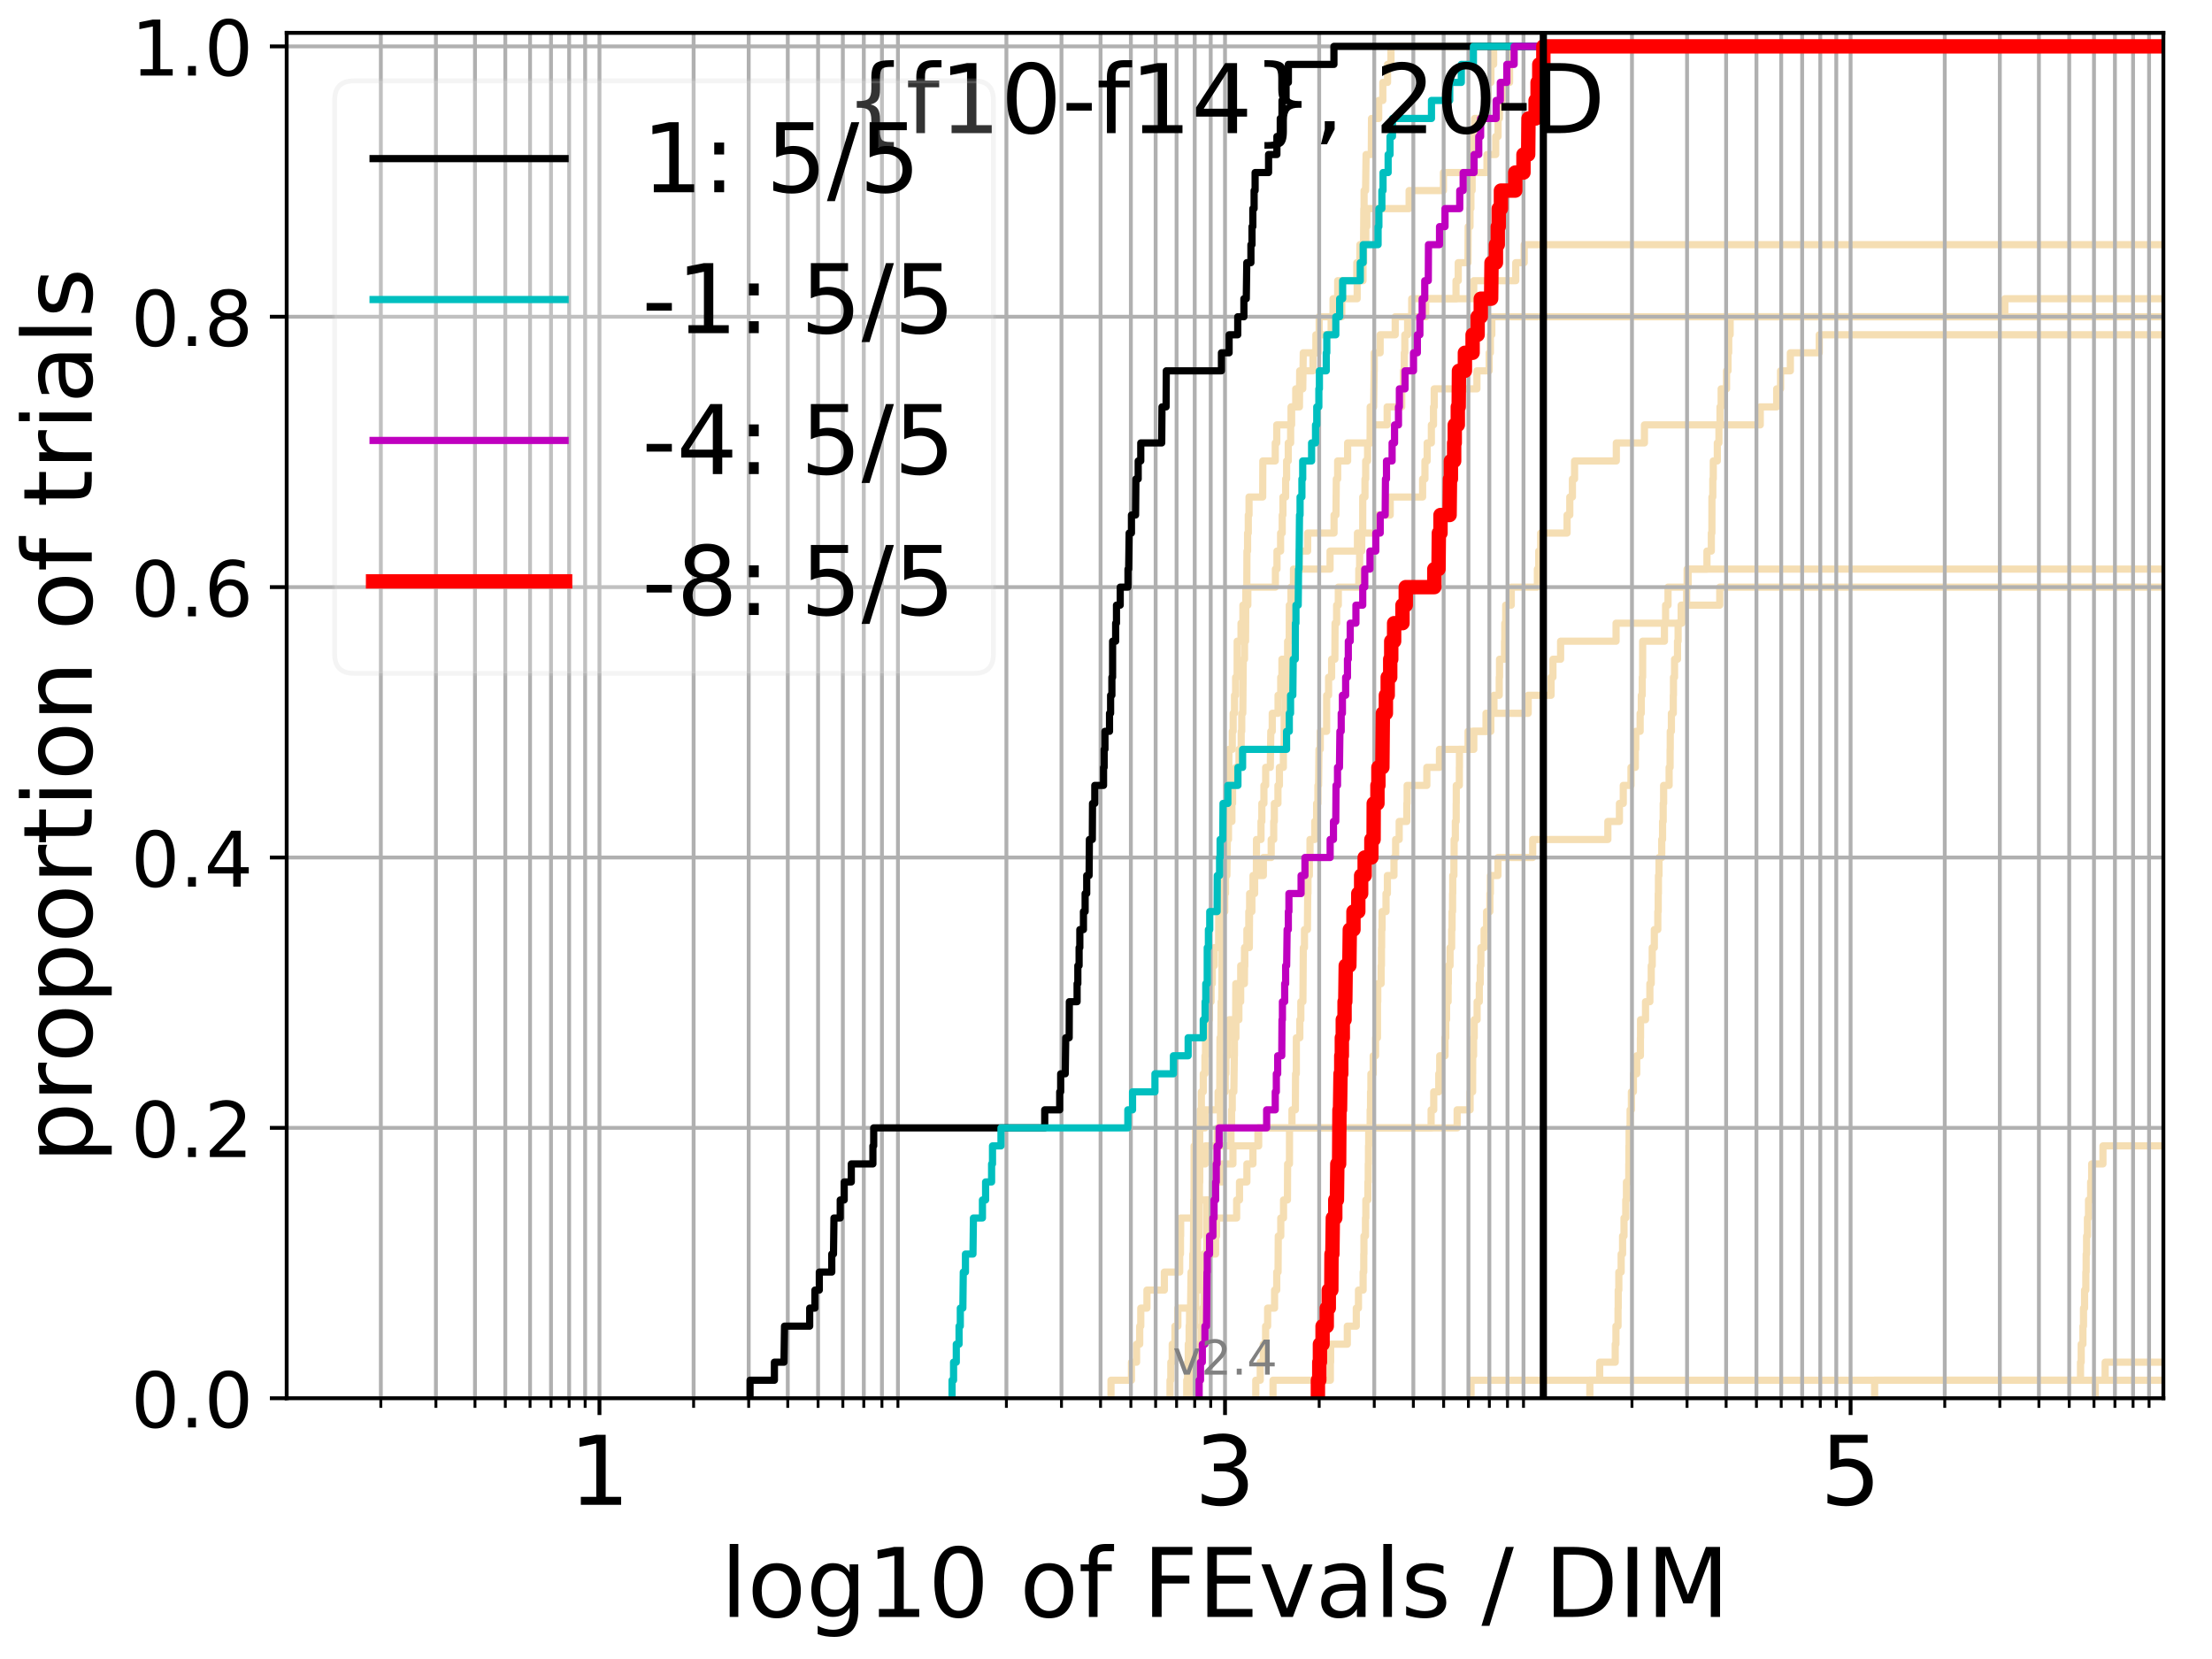 <?xml version="1.0" encoding="utf-8" standalone="no"?>
<!DOCTYPE svg PUBLIC "-//W3C//DTD SVG 1.1//EN"
  "http://www.w3.org/Graphics/SVG/1.1/DTD/svg11.dtd">
<!-- Created with matplotlib (http://matplotlib.org/) -->
<svg height="345.6pt" version="1.1" viewBox="0 0 460.8 345.6" width="460.8pt" xmlns="http://www.w3.org/2000/svg" xmlns:xlink="http://www.w3.org/1999/xlink">
 <defs>
  <style type="text/css">
*{stroke-linecap:butt;stroke-linejoin:round;}
  </style>
 </defs>
 <g id="figure_1">
  <g id="patch_1">
   <path d="M 0 345.6 
L 460.8 345.6 
L 460.8 0 
L 0 0 
z
" style="fill:#ffffff;"/>
  </g>
  <g id="axes_1">
   <g id="patch_2">
    <path d="M 59.72 291.28 
L 450.672 291.28 
L 450.672 6.845 
L 59.72 6.845 
z
" style="fill:#ffffff;"/>
   </g>
   <g id="line2d_1"/>
   <g id="line2d_2"/>
   <g id="line2d_3"/>
   <g id="line2d_4">
    <path clip-path="url(#p633c0b216f)" d="M 249.139 291.28 
L 249.153 283.77 
L 249.781 283.77 
L 249.781 280.015 
L 250.232 280.015 
L 250.232 276.26 
L 250.529 276.26 
L 250.529 272.505 
L 250.806 272.505 
L 250.908 261.241 
L 251.391 261.241 
L 251.425 249.976 
L 252.526 249.976 
L 252.526 246.221 
L 252.896 246.221 
L 252.896 242.466 
L 253.495 242.466 
L 253.598 234.956 
L 254.223 234.956 
L 254.223 231.201 
L 254.639 231.201 
L 254.639 227.446 
L 255.243 227.446 
L 255.243 223.692 
L 255.381 223.692 
L 255.381 219.937 
L 255.743 219.937 
L 255.743 216.182 
L 256.068 216.182 
L 256.068 212.427 
L 257.413 212.427 
L 257.439 204.917 
L 258.465 204.917 
L 258.465 201.162 
L 259.302 201.162 
L 259.302 197.407 
L 260.256 197.407 
L 260.302 189.897 
L 260.787 189.897 
L 260.787 186.142 
L 261.024 186.142 
L 261.024 182.387 
L 263.182 182.387 
L 263.182 178.633 
L 264.816 178.633 
L 264.816 174.878 
L 265.337 174.878 
L 265.337 171.123 
L 265.47 171.123 
L 265.47 167.368 
L 266.219 167.368 
L 266.219 163.613 
L 266.525 163.613 
L 266.525 159.858 
L 267.348 159.858 
L 267.348 156.103 
L 267.513 156.103 
L 267.518 148.593 
L 267.693 148.593 
L 267.693 144.838 
L 267.979 144.838 
L 268.041 137.329 
L 268.297 137.329 
L 268.297 133.574 
L 268.589 133.574 
L 268.621 126.064 
L 268.932 126.064 
L 268.932 122.309 
L 269.454 122.309 
L 269.454 118.554 
L 270.64 118.554 
L 270.64 114.799 
L 272.411 114.799 
L 272.411 111.044 
L 277.905 111.044 
L 277.905 107.289 
L 278.302 107.289 
L 278.381 99.779 
L 278.66 99.779 
L 278.66 96.024 
L 280.735 96.024 
L 280.735 92.27 
L 285.569 92.27 
L 285.569 88.515 
L 288.97 88.515 
L 288.97 84.76 
L 292.007 84.76 
L 292.007 81.005 
L 292.348 81.005 
L 292.348 77.25 
L 292.538 77.25 
L 292.538 73.495 
L 292.651 73.495 
L 292.651 69.74 
L 293.237 69.74 
L 293.237 65.985 
L 294.087 65.985 
L 294.087 62.23 
L 307.005 62.23 
L 307.005 58.475 
L 315.76 58.475 
L 315.76 54.72 
L 317.516 54.72 
L 317.516 50.965 
L 317.516 50.965 
L 450.672 50.965 
L 450.672 50.965 
" style="fill:none;stroke:#f5deb3;stroke-linecap:square;stroke-width:1.5;"/>
   </g>
   <g id="line2d_5">
    <path clip-path="url(#p633c0b216f)" d="M 243.736 291.28 
L 243.736 287.525 
L 243.908 287.525 
L 243.908 283.77 
L 244.197 283.77 
L 244.197 280.015 
L 244.763 280.015 
L 244.763 276.26 
L 245.372 276.26 
L 245.372 272.505 
L 248.266 272.505 
L 248.266 268.751 
L 249.787 268.751 
L 249.787 264.996 
L 250.766 264.996 
L 250.766 261.241 
L 253.227 261.241 
L 253.227 257.486 
L 253.43 257.486 
L 253.43 253.731 
L 257.619 253.731 
L 257.619 249.976 
L 258.213 249.976 
L 258.213 246.221 
L 259.751 246.221 
L 259.751 242.466 
L 261.008 242.466 
L 261.008 238.711 
L 262.052 238.711 
L 262.052 234.956 
L 303.55 234.956 
L 303.55 231.201 
L 306.248 231.201 
L 306.248 227.446 
L 306.773 227.446 
L 306.773 223.692 
L 306.785 223.692 
L 306.785 219.937 
L 306.975 219.937 
L 306.975 216.182 
L 307.107 216.182 
L 307.107 212.427 
L 307.71 212.427 
L 307.71 208.672 
L 308.167 208.672 
L 308.167 204.917 
L 308.359 204.917 
L 308.359 201.162 
L 308.493 201.162 
L 308.493 197.407 
L 309.169 197.407 
L 309.169 193.652 
L 309.687 193.652 
L 309.687 189.897 
L 310.369 189.897 
L 310.369 186.142 
L 310.467 186.142 
L 310.467 182.387 
L 312.049 182.387 
L 312.049 178.633 
L 319.287 178.633 
L 319.287 174.878 
L 334.947 174.878 
L 334.947 171.123 
L 337.358 171.123 
L 337.358 167.368 
L 338.158 167.368 
L 338.158 163.613 
L 339.764 163.613 
L 339.764 159.858 
L 340.668 159.858 
L 340.668 156.103 
L 340.76 156.103 
L 340.76 152.348 
L 341.672 152.348 
L 341.672 148.593 
L 341.913 148.593 
L 341.913 144.838 
L 342.105 144.838 
L 342.105 141.083 
L 342.192 141.083 
L 342.192 137.329 
L 342.195 137.329 
L 342.195 133.574 
L 346.734 133.574 
L 346.734 129.819 
L 346.973 129.819 
L 346.973 126.064 
L 347.48 126.064 
L 347.48 122.309 
L 351.454 122.309 
L 351.454 118.554 
L 351.454 118.554 
L 351.454 118.554 
L 450.672 118.554 
" style="fill:none;stroke:#f5deb3;stroke-linecap:square;stroke-width:1.5;"/>
   </g>
   <g id="line2d_6"/>
   <g id="line2d_7">
    <path clip-path="url(#p633c0b216f)" d="M 248.456 291.28 
L 248.545 280.015 
L 248.702 280.015 
L 248.702 276.26 
L 248.952 276.26 
L 248.952 272.505 
L 249.11 272.505 
L 249.11 268.751 
L 249.315 268.751 
L 249.315 264.996 
L 249.452 264.996 
L 249.483 257.486 
L 249.814 257.486 
L 249.879 246.221 
L 249.933 246.221 
L 249.933 242.466 
L 251.087 242.466 
L 251.087 238.711 
L 256.439 238.711 
L 256.439 234.956 
L 256.565 234.956 
L 256.565 231.201 
L 256.7 231.201 
L 256.7 227.446 
L 257.035 227.446 
L 257.129 219.937 
L 257.154 219.937 
L 257.154 216.182 
L 257.461 216.182 
L 257.461 212.427 
L 258.082 212.427 
L 258.082 208.672 
L 258.456 208.672 
L 258.456 204.917 
L 259.231 204.917 
L 259.286 197.407 
L 259.755 197.407 
L 259.755 193.652 
L 260.148 193.652 
L 260.148 189.897 
L 260.32 189.897 
L 260.32 186.142 
L 261.362 186.142 
L 261.362 182.387 
L 261.725 182.387 
L 261.753 174.878 
L 262.691 174.878 
L 262.691 171.123 
L 262.866 171.123 
L 262.866 167.368 
L 263.299 167.368 
L 263.299 163.613 
L 263.665 163.613 
L 263.665 159.858 
L 264.625 159.858 
L 264.734 152.348 
L 265.034 152.348 
L 265.034 148.593 
L 266.241 148.593 
L 266.241 144.838 
L 266.799 144.838 
L 266.799 141.083 
L 267.047 141.083 
L 267.047 137.329 
L 268.27 137.329 
L 268.27 133.574 
L 268.602 133.574 
L 268.643 126.064 
L 269.738 126.064 
L 269.738 122.309 
L 270.328 122.309 
L 270.328 118.554 
L 277.078 118.554 
L 277.078 114.799 
L 282.784 114.799 
L 282.784 111.044 
L 286.831 111.044 
L 286.831 107.289 
L 289.607 107.289 
L 289.607 103.534 
L 296.358 103.534 
L 296.358 99.779 
L 296.842 99.779 
L 296.842 96.024 
L 297.304 96.024 
L 297.304 92.27 
L 298.179 92.27 
L 298.179 88.515 
L 298.622 88.515 
L 298.622 84.76 
L 298.774 84.76 
L 298.774 81.005 
L 307.669 81.005 
L 307.669 77.25 
L 310.223 77.25 
L 310.223 73.495 
L 310.475 73.495 
L 310.475 69.74 
L 310.772 69.74 
L 310.772 65.985 
L 417.647 65.985 
L 417.647 62.23 
L 451.33 62.23 
L 451.33 58.475 
L 461.8 58.475 
L 461.8 58.475 
" style="fill:none;stroke:#f5deb3;stroke-linecap:square;stroke-width:1.5;"/>
   </g>
   <g id="line2d_8"/>
   <g id="line2d_9">
    <path clip-path="url(#p633c0b216f)" d="M 247.217 291.28 
L 247.217 287.525 
L 247.46 287.525 
L 247.46 283.77 
L 247.588 283.77 
L 247.588 280.015 
L 247.717 280.015 
L 247.717 276.26 
L 247.972 276.26 
L 247.972 272.505 
L 248.121 272.505 
L 248.121 268.751 
L 248.387 268.751 
L 248.486 261.241 
L 248.601 261.241 
L 248.693 249.976 
L 248.743 249.976 
L 248.756 238.711 
L 249.063 238.711 
L 249.063 234.956 
L 251.017 234.956 
L 251.017 231.201 
L 253.756 231.201 
L 253.756 227.446 
L 254.097 227.446 
L 254.15 216.182 
L 254.314 216.182 
L 254.381 208.672 
L 254.51 208.672 
L 254.619 193.652 
L 254.717 193.652 
L 254.717 189.897 
L 255.139 189.897 
L 255.139 186.142 
L 255.293 186.142 
L 255.293 182.387 
L 255.582 182.387 
L 255.68 174.878 
L 255.917 174.878 
L 255.917 171.123 
L 256.629 171.123 
L 256.629 167.368 
L 256.766 167.368 
L 256.766 163.613 
L 257.446 163.613 
L 257.446 159.858 
L 258.11 159.858 
L 258.11 156.103 
L 258.562 156.103 
L 258.562 152.348 
L 258.676 152.348 
L 258.676 148.593 
L 258.895 148.593 
L 258.997 137.329 
L 259.257 137.329 
L 259.257 133.574 
L 259.473 133.574 
L 259.541 122.309 
L 259.731 122.309 
L 259.763 114.799 
L 259.895 114.799 
L 259.895 111.044 
L 260.04 111.044 
L 260.04 107.289 
L 260.196 107.289 
L 260.196 103.534 
L 263.041 103.534 
L 263.069 96.024 
L 265.658 96.024 
L 265.658 92.27 
L 265.97 92.27 
L 265.97 88.515 
L 268.957 88.515 
L 268.957 84.76 
L 270.697 84.76 
L 270.752 77.25 
L 273.521 77.25 
L 273.521 73.495 
L 274.594 73.495 
L 274.594 69.74 
L 277.304 69.74 
L 277.304 65.985 
L 279.517 65.985 
L 279.517 62.23 
L 282.726 62.23 
L 282.726 58.475 
L 283.936 58.475 
L 283.936 54.72 
L 284.08 54.72 
L 284.08 50.965 
L 284.522 50.965 
L 284.522 47.211 
L 284.734 47.211 
L 284.734 43.456 
L 293.547 43.456 
L 293.547 39.701 
L 300.691 39.701 
L 300.691 35.946 
L 309.765 35.946 
L 309.765 32.191 
L 311.585 32.191 
L 311.585 28.436 
L 312.074 28.436 
L 312.074 24.681 
L 312.348 24.681 
L 312.348 20.926 
L 312.918 20.926 
L 312.918 17.171 
L 314.473 17.171 
L 314.473 13.416 
L 314.974 13.416 
L 314.974 9.661 
L 314.974 9.661 
L 450.672 9.661 
L 450.672 9.661 
" style="fill:none;stroke:#f5deb3;stroke-linecap:square;stroke-width:1.5;"/>
   </g>
   <g id="line2d_10"/>
   <g id="line2d_11">
    <path clip-path="url(#p633c0b216f)" d="M 390.517 291.28 
L 390.517 287.525 
L 433.409 287.525 
L 433.409 283.77 
L 433.552 283.77 
L 433.552 280.015 
L 433.912 280.015 
L 433.912 276.26 
L 434.032 276.26 
L 434.032 272.505 
L 434.254 272.505 
L 434.254 268.751 
L 434.517 268.751 
L 434.517 264.996 
L 434.583 264.996 
L 434.583 261.241 
L 434.679 261.241 
L 434.679 257.486 
L 434.853 257.486 
L 434.853 253.731 
L 435.076 253.731 
L 435.076 249.976 
L 435.519 249.976 
L 435.519 246.221 
L 435.737 246.221 
L 435.737 242.466 
L 438.082 242.466 
L 438.082 238.711 
L 438.082 238.711 
L 438.082 238.711 
L 450.672 238.711 
" style="fill:none;stroke:#f5deb3;stroke-linecap:square;stroke-width:1.5;"/>
   </g>
   <g id="line2d_12">
    <path clip-path="url(#p633c0b216f)" d="M 306.443 291.28 
L 306.443 287.525 
L 306.443 287.525 
L 306.443 287.525 
L 450.672 287.525 
" style="fill:none;stroke:#f5deb3;stroke-linecap:square;stroke-width:1.5;"/>
   </g>
   <g id="line2d_13"/>
   <g id="line2d_14"/>
   <g id="line2d_15"/>
   <g id="line2d_16">
    <path clip-path="url(#p633c0b216f)" d="M 436.485 291.28 
L 436.485 287.525 
L 438.539 287.525 
L 438.539 283.77 
L 438.539 283.77 
L 438.539 283.77 
L 450.672 283.77 
" style="fill:none;stroke:#f5deb3;stroke-linecap:square;stroke-width:1.5;"/>
   </g>
   <g id="line2d_17">
    <path clip-path="url(#p633c0b216f)" d="M 331.193 291.28 
L 331.193 287.525 
L 333.245 287.525 
L 333.245 283.77 
L 336.481 283.77 
L 336.481 280.015 
L 336.631 280.015 
L 336.631 276.26 
L 337.065 276.26 
L 337.065 272.505 
L 337.103 272.505 
L 337.103 268.751 
L 337.23 268.751 
L 337.23 264.996 
L 337.716 264.996 
L 337.716 261.241 
L 338.012 261.241 
L 338.012 257.486 
L 338.311 257.486 
L 338.311 253.731 
L 338.676 253.731 
L 338.676 249.976 
L 338.819 249.976 
L 338.819 246.221 
L 339.304 246.221 
L 339.304 242.466 
L 339.329 242.466 
L 339.329 238.711 
L 339.373 238.711 
L 339.373 234.956 
L 339.58 234.956 
L 339.58 231.201 
L 339.85 231.201 
L 339.85 227.446 
L 340.269 227.446 
L 340.269 223.692 
L 340.961 223.692 
L 340.961 219.937 
L 341.728 219.937 
L 341.728 216.182 
L 341.756 216.182 
L 341.756 212.427 
L 342.793 212.427 
L 342.793 208.672 
L 343.697 208.672 
L 343.697 204.917 
L 343.983 204.917 
L 343.983 201.162 
L 344.19 201.162 
L 344.19 197.407 
L 344.627 197.407 
L 344.627 193.652 
L 345.351 193.652 
L 345.351 189.897 
L 345.435 189.897 
L 345.435 186.142 
L 345.483 186.142 
L 345.483 182.387 
L 345.6 182.387 
L 345.6 178.633 
L 346.169 178.633 
L 346.169 174.878 
L 346.343 174.878 
L 346.343 171.123 
L 346.471 171.123 
L 346.471 167.368 
L 346.564 167.368 
L 346.564 163.613 
L 347.708 163.613 
L 347.708 159.858 
L 347.909 159.858 
L 347.909 156.103 
L 347.943 156.103 
L 347.943 152.348 
L 348.182 152.348 
L 348.182 148.593 
L 348.574 148.593 
L 348.574 144.838 
L 348.615 144.838 
L 348.615 141.083 
L 348.839 141.083 
L 348.839 137.329 
L 349.458 137.329 
L 349.458 133.574 
L 349.579 133.574 
L 349.579 129.819 
L 350.216 129.819 
L 350.216 126.064 
L 351.358 126.064 
L 351.358 122.309 
L 351.67 122.309 
L 351.67 118.554 
L 355.591 118.554 
L 355.591 114.799 
L 356.503 114.799 
L 356.503 111.044 
L 356.621 111.044 
L 356.621 107.289 
L 356.626 107.289 
L 356.626 103.534 
L 356.806 103.534 
L 356.806 99.779 
L 356.908 99.779 
L 356.908 96.024 
L 357.749 96.024 
L 357.749 92.27 
L 358.091 92.27 
L 358.091 88.515 
L 358.309 88.515 
L 358.309 84.76 
L 358.548 84.76 
L 358.548 81.005 
L 359.674 81.005 
L 359.674 77.25 
L 359.978 77.25 
L 359.978 73.495 
L 360.122 73.495 
L 360.122 69.74 
L 360.418 69.74 
L 360.418 65.985 
L 360.418 65.985 
L 360.418 65.985 
L 450.672 65.985 
" style="fill:none;stroke:#f5deb3;stroke-linecap:square;stroke-width:1.5;"/>
   </g>
   <g id="line2d_18">
    <path clip-path="url(#p633c0b216f)" d="M 231.441 291.28 
L 231.441 287.525 
L 235.711 287.525 
L 235.711 283.77 
L 236.77 283.77 
L 236.77 280.015 
L 237.422 280.015 
L 237.422 276.26 
L 237.646 276.26 
L 237.646 272.505 
L 238.932 272.505 
L 238.932 268.751 
L 242.556 268.751 
L 242.556 264.996 
L 245.75 264.996 
L 245.75 261.241 
L 245.916 261.241 
L 245.916 257.486 
L 245.953 257.486 
L 245.953 253.731 
L 249.416 253.731 
L 249.416 249.976 
L 252.662 249.976 
L 252.662 246.221 
L 254.655 246.221 
L 254.655 242.466 
L 256.84 242.466 
L 256.84 238.711 
L 262.208 238.711 
L 262.208 234.956 
L 298.127 234.956 
L 298.127 231.201 
L 298.672 231.201 
L 298.672 227.446 
L 299.724 227.446 
L 299.724 223.692 
L 299.922 223.692 
L 299.922 219.937 
L 301.025 219.937 
L 301.025 216.182 
L 301.185 216.182 
L 301.185 212.427 
L 301.344 212.427 
L 301.344 208.672 
L 301.671 208.672 
L 301.671 204.917 
L 301.712 204.917 
L 301.712 201.162 
L 302.07 201.162 
L 302.07 197.407 
L 302.408 197.407 
L 302.408 193.652 
L 302.495 193.652 
L 302.495 189.897 
L 302.596 189.897 
L 302.596 186.142 
L 302.632 186.142 
L 302.632 182.387 
L 302.876 182.387 
L 302.876 178.633 
L 302.923 178.633 
L 302.923 174.878 
L 303.175 174.878 
L 303.175 171.123 
L 303.35 171.123 
L 303.35 167.368 
L 303.369 167.368 
L 303.369 163.613 
L 304.007 163.613 
L 304.007 159.858 
L 304.028 159.858 
L 304.028 156.103 
L 307.021 156.103 
L 307.021 152.348 
L 310.561 152.348 
L 310.561 148.593 
L 318.35 148.593 
L 318.35 144.838 
L 323.116 144.838 
L 323.116 141.083 
L 323.508 141.083 
L 323.508 137.329 
L 325.103 137.329 
L 325.103 133.574 
L 336.658 133.574 
L 336.658 129.819 
L 350.374 129.819 
L 350.374 126.064 
L 358.26 126.064 
L 358.26 122.309 
L 358.26 122.309 
L 358.26 122.309 
L 450.672 122.309 
" style="fill:none;stroke:#f5deb3;stroke-linecap:square;stroke-width:1.5;"/>
   </g>
   <g id="line2d_19"/>
   <g id="line2d_20"/>
   <g id="line2d_21"/>
   <g id="line2d_22"/>
   <g id="line2d_23"/>
   <g id="line2d_24">
    <path clip-path="url(#p633c0b216f)" d="M 261.602 291.28 
L 261.602 287.525 
L 262.536 287.525 
L 262.536 283.77 
L 263.172 283.77 
L 263.172 280.015 
L 263.651 280.015 
L 263.651 276.26 
L 264.071 276.26 
L 264.071 272.505 
L 265.515 272.505 
L 265.515 268.751 
L 265.966 268.751 
L 265.966 264.996 
L 266.244 264.996 
L 266.288 257.486 
L 266.81 257.486 
L 266.81 253.731 
L 267.382 253.731 
L 267.382 249.976 
L 268.197 249.976 
L 268.234 242.466 
L 268.62 242.466 
L 268.63 234.956 
L 269.141 234.956 
L 269.141 231.201 
L 269.847 231.201 
L 269.89 223.692 
L 270.046 223.692 
L 270.057 216.182 
L 270.779 216.182 
L 270.779 212.427 
L 270.988 212.427 
L 270.988 208.672 
L 271.419 208.672 
L 271.503 197.407 
L 271.744 197.407 
L 271.744 193.652 
L 272.359 193.652 
L 272.425 186.142 
L 272.472 186.142 
L 272.472 182.387 
L 272.764 182.387 
L 272.764 178.633 
L 272.899 178.633 
L 272.899 174.878 
L 273.887 174.878 
L 273.887 171.123 
L 274.278 171.123 
L 274.278 167.368 
L 274.551 167.368 
L 274.551 163.613 
L 274.682 163.613 
L 274.77 156.103 
L 275.035 156.103 
L 275.035 152.348 
L 276.359 152.348 
L 276.37 144.838 
L 276.767 144.838 
L 276.767 141.083 
L 277.402 141.083 
L 277.402 137.329 
L 278.076 137.329 
L 278.119 129.819 
L 278.445 129.819 
L 278.445 126.064 
L 278.794 126.064 
L 278.794 122.309 
L 283.059 122.309 
L 283.059 118.554 
L 283.237 118.554 
L 283.237 114.799 
L 283.675 114.799 
L 283.675 111.044 
L 283.877 111.044 
L 283.886 103.534 
L 284.352 103.534 
L 284.352 99.779 
L 284.495 99.779 
L 284.495 96.024 
L 284.893 96.024 
L 284.893 92.27 
L 285.416 92.27 
L 285.438 84.76 
L 286.157 84.76 
L 286.266 77.25 
L 286.286 77.25 
L 286.286 73.495 
L 287.506 73.495 
L 287.506 69.74 
L 290.648 69.74 
L 290.648 65.985 
L 297.002 65.985 
L 297.002 62.23 
L 303.314 62.23 
L 303.314 58.475 
L 303.78 58.475 
L 303.78 54.72 
L 305.803 54.72 
L 305.845 47.211 
L 306.23 47.211 
L 306.23 43.456 
L 306.416 43.456 
L 306.416 39.701 
L 306.67 39.701 
L 306.67 35.946 
L 306.908 35.946 
L 306.917 28.436 
L 307.185 28.436 
L 307.185 24.681 
L 309.818 24.681 
L 309.818 20.926 
L 309.978 20.926 
L 309.978 17.171 
L 310.583 17.171 
L 310.583 13.416 
L 311.151 13.416 
L 311.151 9.661 
L 311.151 9.661 
L 450.672 9.661 
L 450.672 9.661 
" style="fill:none;stroke:#f5deb3;stroke-linecap:square;stroke-width:1.5;"/>
   </g>
   <g id="line2d_25"/>
   <g id="line2d_26">
    <path clip-path="url(#p633c0b216f)" d="M 265.191 291.28 
L 265.191 287.525 
L 277.138 287.525 
L 277.138 283.77 
L 277.198 283.77 
L 277.198 280.015 
L 280.669 280.015 
L 280.669 276.26 
L 282.54 276.26 
L 282.54 272.505 
L 282.995 272.505 
L 282.995 268.751 
L 283.962 268.751 
L 283.962 264.996 
L 284.096 264.996 
L 284.096 261.241 
L 284.133 261.241 
L 284.133 257.486 
L 284.454 257.486 
L 284.454 253.731 
L 284.532 253.731 
L 284.532 249.976 
L 284.955 249.976 
L 284.955 246.221 
L 285.031 246.221 
L 285.031 242.466 
L 285.077 242.466 
L 285.077 238.711 
L 285.126 238.711 
L 285.126 234.956 
L 285.427 234.956 
L 285.427 231.201 
L 285.511 231.201 
L 285.511 227.446 
L 285.586 227.446 
L 285.586 223.692 
L 286.061 223.692 
L 286.061 219.937 
L 286.554 219.937 
L 286.554 216.182 
L 286.953 216.182 
L 286.953 212.427 
L 286.959 212.427 
L 286.959 208.672 
L 287.011 208.672 
L 287.011 204.917 
L 287.713 204.917 
L 287.713 201.162 
L 287.782 201.162 
L 287.782 197.407 
L 287.821 197.407 
L 287.821 193.652 
L 287.91 193.652 
L 287.91 189.897 
L 288.731 189.897 
L 288.731 186.142 
L 289.02 186.142 
L 289.02 182.387 
L 290.389 182.387 
L 290.389 178.633 
L 290.736 178.633 
L 290.736 174.878 
L 291.477 174.878 
L 291.477 171.123 
L 293.062 171.123 
L 293.062 167.368 
L 293.129 167.368 
L 293.129 163.613 
L 297.236 163.613 
L 297.236 159.858 
L 299.866 159.858 
L 299.866 156.103 
L 305.828 156.103 
L 305.828 152.348 
L 309.567 152.348 
L 309.567 148.593 
L 311.218 148.593 
L 311.218 144.838 
L 312.319 144.838 
L 312.319 141.083 
L 312.38 141.083 
L 312.38 137.329 
L 313.417 137.329 
L 313.417 133.574 
L 313.475 133.574 
L 313.475 129.819 
L 313.664 129.819 
L 313.664 126.064 
L 314.825 126.064 
L 314.825 122.309 
L 320.264 122.309 
L 320.264 118.554 
L 320.55 118.554 
L 320.55 114.799 
L 320.967 114.799 
L 320.967 111.044 
L 326.451 111.044 
L 326.451 107.289 
L 327.017 107.289 
L 327.017 103.534 
L 327.563 103.534 
L 327.563 99.779 
L 328.012 99.779 
L 328.012 96.024 
L 336.711 96.024 
L 336.711 92.27 
L 342.567 92.27 
L 342.567 88.515 
L 366.694 88.515 
L 366.694 84.76 
L 370.117 84.76 
L 370.117 81.005 
L 370.927 81.005 
L 370.927 77.25 
L 372.966 77.25 
L 372.966 73.495 
L 378.984 73.495 
L 378.984 69.74 
L 378.984 69.74 
L 378.984 69.74 
L 450.672 69.74 
" style="fill:none;stroke:#f5deb3;stroke-linecap:square;stroke-width:1.5;"/>
   </g>
   <g id="line2d_27"/>
   <g id="line2d_28">
    <path clip-path="url(#p633c0b216f)" d="M 247.391 291.28 
L 247.441 283.77 
L 247.54 283.77 
L 247.54 280.015 
L 247.774 280.015 
L 247.815 272.505 
L 248.014 272.505 
L 248.125 264.996 
L 248.59 264.996 
L 248.676 257.486 
L 248.713 257.486 
L 248.713 253.731 
L 249.223 253.731 
L 249.223 249.976 
L 249.494 249.976 
L 249.494 246.221 
L 249.882 246.221 
L 249.937 234.956 
L 250.051 234.956 
L 250.051 231.201 
L 250.267 231.201 
L 250.267 227.446 
L 250.662 227.446 
L 250.662 223.692 
L 251.01 223.692 
L 251.01 219.937 
L 251.126 219.937 
L 251.126 216.182 
L 251.702 216.182 
L 251.702 212.427 
L 251.925 212.427 
L 251.925 208.672 
L 252.29 208.672 
L 252.29 204.917 
L 252.541 204.917 
L 252.541 201.162 
L 252.955 201.162 
L 252.955 197.407 
L 253.86 197.407 
L 253.89 189.897 
L 254.164 189.897 
L 254.265 182.387 
L 254.775 182.387 
L 254.775 178.633 
L 255.472 178.633 
L 255.503 171.123 
L 255.947 171.123 
L 256.005 156.103 
L 256.708 156.103 
L 256.708 152.348 
L 256.888 152.348 
L 256.888 148.593 
L 257.17 148.593 
L 257.17 144.838 
L 257.404 144.838 
L 257.404 141.083 
L 257.719 141.083 
L 257.728 133.574 
L 258.529 133.574 
L 258.529 129.819 
L 258.92 129.819 
L 258.92 126.064 
L 259.944 126.064 
L 259.944 122.309 
L 265.689 122.309 
L 265.689 118.554 
L 266.02 118.554 
L 266.02 114.799 
L 266.771 114.799 
L 266.771 111.044 
L 267.112 111.044 
L 267.112 107.289 
L 267.254 107.289 
L 267.254 103.534 
L 267.822 103.534 
L 267.822 99.779 
L 268.023 99.779 
L 268.023 96.024 
L 268.369 96.024 
L 268.369 92.27 
L 268.866 92.27 
L 268.866 88.515 
L 269.056 88.515 
L 269.056 84.76 
L 269.928 84.76 
L 269.928 81.005 
L 271.386 81.005 
L 271.495 73.495 
L 274.122 73.495 
L 274.122 69.74 
L 274.808 69.74 
L 274.808 65.985 
L 277.699 65.985 
L 277.699 62.23 
L 278.668 62.23 
L 278.668 58.475 
L 282.649 58.475 
L 282.649 54.72 
L 283.296 54.72 
L 283.296 50.965 
L 284.05 50.965 
L 284.109 43.456 
L 284.163 43.456 
L 284.163 39.701 
L 284.476 39.701 
L 284.581 32.191 
L 285.668 32.191 
L 285.711 24.681 
L 287.206 24.681 
L 287.206 20.926 
L 288.068 20.926 
L 288.068 17.171 
L 289.051 17.171 
L 289.051 13.416 
L 289.766 13.416 
L 289.766 9.661 
L 289.766 9.661 
L 450.672 9.661 
L 450.672 9.661 
" style="fill:none;stroke:#f5deb3;stroke-linecap:square;stroke-width:1.5;"/>
   </g>
   <g id="line2d_29"/>
   <g id="line2d_30"/>
   <g id="matplotlib.axis_1">
    <g id="xtick_1">
     <g id="line2d_31">
      <path clip-path="url(#p633c0b216f)" d="M 124.879 291.28 
L 124.879 6.845 
" style="fill:none;stroke:#b0b0b0;stroke-linecap:square;stroke-width:0.8;"/>
     </g>
     <g id="line2d_32">
      <defs>
       <path d="M 0 0 
L 0 3.5 
" id="m91a5e4739d" style="stroke:#000000;stroke-width:0.8;"/>
      </defs>
      <g>
       <use style="stroke:#000000;stroke-width:0.8;" x="124.879" xlink:href="#m91a5e4739d" y="291.28"/>
      </g>
     </g>
     <g id="text_1">
      <!-- 1 -->
      <defs>
       <path d="M 12.406 8.297 
L 28.516 8.297 
L 28.516 63.922 
L 10.984 60.406 
L 10.984 69.391 
L 28.422 72.906 
L 38.281 72.906 
L 38.281 8.297 
L 54.391 8.297 
L 54.391 0 
L 12.406 0 
z
" id="DejaVuSans-31"/>
      </defs>
      <g transform="translate(118.516 313.477)scale(0.2 -0.2)">
       <use xlink:href="#DejaVuSans-31"/>
      </g>
     </g>
    </g>
    <g id="xtick_2">
     <g id="line2d_33">
      <path clip-path="url(#p633c0b216f)" d="M 255.196 291.28 
L 255.196 6.845 
" style="fill:none;stroke:#b0b0b0;stroke-linecap:square;stroke-width:0.8;"/>
     </g>
     <g id="line2d_34">
      <g>
       <use style="stroke:#000000;stroke-width:0.8;" x="255.196" xlink:href="#m91a5e4739d" y="291.28"/>
      </g>
     </g>
     <g id="text_2">
      <!-- 3 -->
      <defs>
       <path d="M 40.578 39.312 
Q 47.656 37.797 51.625 33 
Q 55.609 28.219 55.609 21.188 
Q 55.609 10.406 48.188 4.484 
Q 40.766 -1.422 27.094 -1.422 
Q 22.516 -1.422 17.656 -0.516 
Q 12.797 0.391 7.625 2.203 
L 7.625 11.719 
Q 11.719 9.328 16.594 8.109 
Q 21.484 6.891 26.812 6.891 
Q 36.078 6.891 40.938 10.547 
Q 45.797 14.203 45.797 21.188 
Q 45.797 27.641 41.281 31.266 
Q 36.766 34.906 28.719 34.906 
L 20.219 34.906 
L 20.219 43.016 
L 29.109 43.016 
Q 36.375 43.016 40.234 45.922 
Q 44.094 48.828 44.094 54.297 
Q 44.094 59.906 40.109 62.906 
Q 36.141 65.922 28.719 65.922 
Q 24.656 65.922 20.016 65.031 
Q 15.375 64.156 9.812 62.312 
L 9.812 71.094 
Q 15.438 72.656 20.344 73.438 
Q 25.25 74.219 29.594 74.219 
Q 40.828 74.219 47.359 69.109 
Q 53.906 64.016 53.906 55.328 
Q 53.906 49.266 50.438 45.094 
Q 46.969 40.922 40.578 39.312 
z
" id="DejaVuSans-33"/>
      </defs>
      <g transform="translate(248.833 313.477)scale(0.2 -0.2)">
       <use xlink:href="#DejaVuSans-33"/>
      </g>
     </g>
    </g>
    <g id="xtick_3">
     <g id="line2d_35">
      <path clip-path="url(#p633c0b216f)" d="M 385.513 291.28 
L 385.513 6.845 
" style="fill:none;stroke:#b0b0b0;stroke-linecap:square;stroke-width:0.8;"/>
     </g>
     <g id="line2d_36">
      <g>
       <use style="stroke:#000000;stroke-width:0.8;" x="385.513" xlink:href="#m91a5e4739d" y="291.28"/>
      </g>
     </g>
     <g id="text_3">
      <!-- 5 -->
      <defs>
       <path d="M 10.797 72.906 
L 49.516 72.906 
L 49.516 64.594 
L 19.828 64.594 
L 19.828 46.734 
Q 21.969 47.469 24.109 47.828 
Q 26.266 48.188 28.422 48.188 
Q 40.625 48.188 47.75 41.5 
Q 54.891 34.812 54.891 23.391 
Q 54.891 11.625 47.562 5.094 
Q 40.234 -1.422 26.906 -1.422 
Q 22.312 -1.422 17.547 -0.641 
Q 12.797 0.141 7.719 1.703 
L 7.719 11.625 
Q 12.109 9.234 16.797 8.062 
Q 21.484 6.891 26.703 6.891 
Q 35.156 6.891 40.078 11.328 
Q 45.016 15.766 45.016 23.391 
Q 45.016 31 40.078 35.438 
Q 35.156 39.891 26.703 39.891 
Q 22.75 39.891 18.812 39.016 
Q 14.891 38.141 10.797 36.281 
z
" id="DejaVuSans-35"/>
      </defs>
      <g transform="translate(379.151 313.477)scale(0.2 -0.2)">
       <use xlink:href="#DejaVuSans-35"/>
      </g>
     </g>
    </g>
    <g id="xtick_4">
     <g id="line2d_37">
      <path clip-path="url(#p633c0b216f)" d="M 79.335 291.28 
L 79.335 6.845 
" style="fill:none;stroke:#b0b0b0;stroke-linecap:square;stroke-width:0.8;"/>
     </g>
     <g id="line2d_38">
      <defs>
       <path d="M 0 0 
L 0 2 
" id="m981d3c05e1" style="stroke:#000000;stroke-width:0.6;"/>
      </defs>
      <g>
       <use style="stroke:#000000;stroke-width:0.6;" x="79.335" xlink:href="#m981d3c05e1" y="291.28"/>
      </g>
     </g>
    </g>
    <g id="xtick_5">
     <g id="line2d_39">
      <path clip-path="url(#p633c0b216f)" d="M 90.809 291.28 
L 90.809 6.845 
" style="fill:none;stroke:#b0b0b0;stroke-linecap:square;stroke-width:0.8;"/>
     </g>
     <g id="line2d_40">
      <g>
       <use style="stroke:#000000;stroke-width:0.6;" x="90.809" xlink:href="#m981d3c05e1" y="291.28"/>
      </g>
     </g>
    </g>
    <g id="xtick_6">
     <g id="line2d_41">
      <path clip-path="url(#p633c0b216f)" d="M 98.949 291.28 
L 98.949 6.845 
" style="fill:none;stroke:#b0b0b0;stroke-linecap:square;stroke-width:0.8;"/>
     </g>
     <g id="line2d_42">
      <g>
       <use style="stroke:#000000;stroke-width:0.6;" x="98.949" xlink:href="#m981d3c05e1" y="291.28"/>
      </g>
     </g>
    </g>
    <g id="xtick_7">
     <g id="line2d_43">
      <path clip-path="url(#p633c0b216f)" d="M 105.264 291.28 
L 105.264 6.845 
" style="fill:none;stroke:#b0b0b0;stroke-linecap:square;stroke-width:0.8;"/>
     </g>
     <g id="line2d_44">
      <g>
       <use style="stroke:#000000;stroke-width:0.6;" x="105.264" xlink:href="#m981d3c05e1" y="291.28"/>
      </g>
     </g>
    </g>
    <g id="xtick_8">
     <g id="line2d_45">
      <path clip-path="url(#p633c0b216f)" d="M 110.423 291.28 
L 110.423 6.845 
" style="fill:none;stroke:#b0b0b0;stroke-linecap:square;stroke-width:0.8;"/>
     </g>
     <g id="line2d_46">
      <g>
       <use style="stroke:#000000;stroke-width:0.6;" x="110.423" xlink:href="#m981d3c05e1" y="291.28"/>
      </g>
     </g>
    </g>
    <g id="xtick_9">
     <g id="line2d_47">
      <path clip-path="url(#p633c0b216f)" d="M 114.785 291.28 
L 114.785 6.845 
" style="fill:none;stroke:#b0b0b0;stroke-linecap:square;stroke-width:0.8;"/>
     </g>
     <g id="line2d_48">
      <g>
       <use style="stroke:#000000;stroke-width:0.6;" x="114.785" xlink:href="#m981d3c05e1" y="291.28"/>
      </g>
     </g>
    </g>
    <g id="xtick_10">
     <g id="line2d_49">
      <path clip-path="url(#p633c0b216f)" d="M 118.564 291.28 
L 118.564 6.845 
" style="fill:none;stroke:#b0b0b0;stroke-linecap:square;stroke-width:0.8;"/>
     </g>
     <g id="line2d_50">
      <g>
       <use style="stroke:#000000;stroke-width:0.6;" x="118.564" xlink:href="#m981d3c05e1" y="291.28"/>
      </g>
     </g>
    </g>
    <g id="xtick_11">
     <g id="line2d_51">
      <path clip-path="url(#p633c0b216f)" d="M 121.897 291.28 
L 121.897 6.845 
" style="fill:none;stroke:#b0b0b0;stroke-linecap:square;stroke-width:0.8;"/>
     </g>
     <g id="line2d_52">
      <g>
       <use style="stroke:#000000;stroke-width:0.6;" x="121.897" xlink:href="#m981d3c05e1" y="291.28"/>
      </g>
     </g>
    </g>
    <g id="xtick_12">
     <g id="line2d_53">
      <path clip-path="url(#p633c0b216f)" d="M 144.493 291.28 
L 144.493 6.845 
" style="fill:none;stroke:#b0b0b0;stroke-linecap:square;stroke-width:0.8;"/>
     </g>
     <g id="line2d_54">
      <g>
       <use style="stroke:#000000;stroke-width:0.6;" x="144.493" xlink:href="#m981d3c05e1" y="291.28"/>
      </g>
     </g>
    </g>
    <g id="xtick_13">
     <g id="line2d_55">
      <path clip-path="url(#p633c0b216f)" d="M 155.967 291.28 
L 155.967 6.845 
" style="fill:none;stroke:#b0b0b0;stroke-linecap:square;stroke-width:0.8;"/>
     </g>
     <g id="line2d_56">
      <g>
       <use style="stroke:#000000;stroke-width:0.6;" x="155.967" xlink:href="#m981d3c05e1" y="291.28"/>
      </g>
     </g>
    </g>
    <g id="xtick_14">
     <g id="line2d_57">
      <path clip-path="url(#p633c0b216f)" d="M 164.108 291.28 
L 164.108 6.845 
" style="fill:none;stroke:#b0b0b0;stroke-linecap:square;stroke-width:0.8;"/>
     </g>
     <g id="line2d_58">
      <g>
       <use style="stroke:#000000;stroke-width:0.6;" x="164.108" xlink:href="#m981d3c05e1" y="291.28"/>
      </g>
     </g>
    </g>
    <g id="xtick_15">
     <g id="line2d_59">
      <path clip-path="url(#p633c0b216f)" d="M 170.423 291.28 
L 170.423 6.845 
" style="fill:none;stroke:#b0b0b0;stroke-linecap:square;stroke-width:0.8;"/>
     </g>
     <g id="line2d_60">
      <g>
       <use style="stroke:#000000;stroke-width:0.6;" x="170.423" xlink:href="#m981d3c05e1" y="291.28"/>
      </g>
     </g>
    </g>
    <g id="xtick_16">
     <g id="line2d_61">
      <path clip-path="url(#p633c0b216f)" d="M 175.582 291.28 
L 175.582 6.845 
" style="fill:none;stroke:#b0b0b0;stroke-linecap:square;stroke-width:0.8;"/>
     </g>
     <g id="line2d_62">
      <g>
       <use style="stroke:#000000;stroke-width:0.6;" x="175.582" xlink:href="#m981d3c05e1" y="291.28"/>
      </g>
     </g>
    </g>
    <g id="xtick_17">
     <g id="line2d_63">
      <path clip-path="url(#p633c0b216f)" d="M 179.944 291.28 
L 179.944 6.845 
" style="fill:none;stroke:#b0b0b0;stroke-linecap:square;stroke-width:0.8;"/>
     </g>
     <g id="line2d_64">
      <g>
       <use style="stroke:#000000;stroke-width:0.6;" x="179.944" xlink:href="#m981d3c05e1" y="291.28"/>
      </g>
     </g>
    </g>
    <g id="xtick_18">
     <g id="line2d_65">
      <path clip-path="url(#p633c0b216f)" d="M 183.723 291.28 
L 183.723 6.845 
" style="fill:none;stroke:#b0b0b0;stroke-linecap:square;stroke-width:0.8;"/>
     </g>
     <g id="line2d_66">
      <g>
       <use style="stroke:#000000;stroke-width:0.6;" x="183.723" xlink:href="#m981d3c05e1" y="291.28"/>
      </g>
     </g>
    </g>
    <g id="xtick_19">
     <g id="line2d_67">
      <path clip-path="url(#p633c0b216f)" d="M 187.056 291.28 
L 187.056 6.845 
" style="fill:none;stroke:#b0b0b0;stroke-linecap:square;stroke-width:0.8;"/>
     </g>
     <g id="line2d_68">
      <g>
       <use style="stroke:#000000;stroke-width:0.6;" x="187.056" xlink:href="#m981d3c05e1" y="291.28"/>
      </g>
     </g>
    </g>
    <g id="xtick_20">
     <g id="line2d_69">
      <path clip-path="url(#p633c0b216f)" d="M 209.652 291.28 
L 209.652 6.845 
" style="fill:none;stroke:#b0b0b0;stroke-linecap:square;stroke-width:0.8;"/>
     </g>
     <g id="line2d_70">
      <g>
       <use style="stroke:#000000;stroke-width:0.6;" x="209.652" xlink:href="#m981d3c05e1" y="291.28"/>
      </g>
     </g>
    </g>
    <g id="xtick_21">
     <g id="line2d_71">
      <path clip-path="url(#p633c0b216f)" d="M 221.126 291.28 
L 221.126 6.845 
" style="fill:none;stroke:#b0b0b0;stroke-linecap:square;stroke-width:0.8;"/>
     </g>
     <g id="line2d_72">
      <g>
       <use style="stroke:#000000;stroke-width:0.6;" x="221.126" xlink:href="#m981d3c05e1" y="291.28"/>
      </g>
     </g>
    </g>
    <g id="xtick_22">
     <g id="line2d_73">
      <path clip-path="url(#p633c0b216f)" d="M 229.267 291.28 
L 229.267 6.845 
" style="fill:none;stroke:#b0b0b0;stroke-linecap:square;stroke-width:0.8;"/>
     </g>
     <g id="line2d_74">
      <g>
       <use style="stroke:#000000;stroke-width:0.6;" x="229.267" xlink:href="#m981d3c05e1" y="291.28"/>
      </g>
     </g>
    </g>
    <g id="xtick_23">
     <g id="line2d_75">
      <path clip-path="url(#p633c0b216f)" d="M 235.581 291.28 
L 235.581 6.845 
" style="fill:none;stroke:#b0b0b0;stroke-linecap:square;stroke-width:0.8;"/>
     </g>
     <g id="line2d_76">
      <g>
       <use style="stroke:#000000;stroke-width:0.6;" x="235.581" xlink:href="#m981d3c05e1" y="291.28"/>
      </g>
     </g>
    </g>
    <g id="xtick_24">
     <g id="line2d_77">
      <path clip-path="url(#p633c0b216f)" d="M 240.741 291.28 
L 240.741 6.845 
" style="fill:none;stroke:#b0b0b0;stroke-linecap:square;stroke-width:0.8;"/>
     </g>
     <g id="line2d_78">
      <g>
       <use style="stroke:#000000;stroke-width:0.6;" x="240.741" xlink:href="#m981d3c05e1" y="291.28"/>
      </g>
     </g>
    </g>
    <g id="xtick_25">
     <g id="line2d_79">
      <path clip-path="url(#p633c0b216f)" d="M 245.103 291.28 
L 245.103 6.845 
" style="fill:none;stroke:#b0b0b0;stroke-linecap:square;stroke-width:0.8;"/>
     </g>
     <g id="line2d_80">
      <g>
       <use style="stroke:#000000;stroke-width:0.6;" x="245.103" xlink:href="#m981d3c05e1" y="291.28"/>
      </g>
     </g>
    </g>
    <g id="xtick_26">
     <g id="line2d_81">
      <path clip-path="url(#p633c0b216f)" d="M 248.881 291.28 
L 248.881 6.845 
" style="fill:none;stroke:#b0b0b0;stroke-linecap:square;stroke-width:0.8;"/>
     </g>
     <g id="line2d_82">
      <g>
       <use style="stroke:#000000;stroke-width:0.6;" x="248.881" xlink:href="#m981d3c05e1" y="291.28"/>
      </g>
     </g>
    </g>
    <g id="xtick_27">
     <g id="line2d_83">
      <path clip-path="url(#p633c0b216f)" d="M 252.215 291.28 
L 252.215 6.845 
" style="fill:none;stroke:#b0b0b0;stroke-linecap:square;stroke-width:0.8;"/>
     </g>
     <g id="line2d_84">
      <g>
       <use style="stroke:#000000;stroke-width:0.6;" x="252.215" xlink:href="#m981d3c05e1" y="291.28"/>
      </g>
     </g>
    </g>
    <g id="xtick_28">
     <g id="line2d_85">
      <path clip-path="url(#p633c0b216f)" d="M 274.811 291.28 
L 274.811 6.845 
" style="fill:none;stroke:#b0b0b0;stroke-linecap:square;stroke-width:0.8;"/>
     </g>
     <g id="line2d_86">
      <g>
       <use style="stroke:#000000;stroke-width:0.6;" x="274.811" xlink:href="#m981d3c05e1" y="291.28"/>
      </g>
     </g>
    </g>
    <g id="xtick_29">
     <g id="line2d_87">
      <path clip-path="url(#p633c0b216f)" d="M 286.285 291.28 
L 286.285 6.845 
" style="fill:none;stroke:#b0b0b0;stroke-linecap:square;stroke-width:0.8;"/>
     </g>
     <g id="line2d_88">
      <g>
       <use style="stroke:#000000;stroke-width:0.6;" x="286.285" xlink:href="#m981d3c05e1" y="291.28"/>
      </g>
     </g>
    </g>
    <g id="xtick_30">
     <g id="line2d_89">
      <path clip-path="url(#p633c0b216f)" d="M 294.425 291.28 
L 294.425 6.845 
" style="fill:none;stroke:#b0b0b0;stroke-linecap:square;stroke-width:0.8;"/>
     </g>
     <g id="line2d_90">
      <g>
       <use style="stroke:#000000;stroke-width:0.6;" x="294.425" xlink:href="#m981d3c05e1" y="291.28"/>
      </g>
     </g>
    </g>
    <g id="xtick_31">
     <g id="line2d_91">
      <path clip-path="url(#p633c0b216f)" d="M 300.74 291.28 
L 300.74 6.845 
" style="fill:none;stroke:#b0b0b0;stroke-linecap:square;stroke-width:0.8;"/>
     </g>
     <g id="line2d_92">
      <g>
       <use style="stroke:#000000;stroke-width:0.6;" x="300.74" xlink:href="#m981d3c05e1" y="291.28"/>
      </g>
     </g>
    </g>
    <g id="xtick_32">
     <g id="line2d_93">
      <path clip-path="url(#p633c0b216f)" d="M 305.899 291.28 
L 305.899 6.845 
" style="fill:none;stroke:#b0b0b0;stroke-linecap:square;stroke-width:0.8;"/>
     </g>
     <g id="line2d_94">
      <g>
       <use style="stroke:#000000;stroke-width:0.6;" x="305.899" xlink:href="#m981d3c05e1" y="291.28"/>
      </g>
     </g>
    </g>
    <g id="xtick_33">
     <g id="line2d_95">
      <path clip-path="url(#p633c0b216f)" d="M 310.261 291.28 
L 310.261 6.845 
" style="fill:none;stroke:#b0b0b0;stroke-linecap:square;stroke-width:0.8;"/>
     </g>
     <g id="line2d_96">
      <g>
       <use style="stroke:#000000;stroke-width:0.6;" x="310.261" xlink:href="#m981d3c05e1" y="291.28"/>
      </g>
     </g>
    </g>
    <g id="xtick_34">
     <g id="line2d_97">
      <path clip-path="url(#p633c0b216f)" d="M 314.04 291.28 
L 314.04 6.845 
" style="fill:none;stroke:#b0b0b0;stroke-linecap:square;stroke-width:0.8;"/>
     </g>
     <g id="line2d_98">
      <g>
       <use style="stroke:#000000;stroke-width:0.6;" x="314.04" xlink:href="#m981d3c05e1" y="291.28"/>
      </g>
     </g>
    </g>
    <g id="xtick_35">
     <g id="line2d_99">
      <path clip-path="url(#p633c0b216f)" d="M 317.373 291.28 
L 317.373 6.845 
" style="fill:none;stroke:#b0b0b0;stroke-linecap:square;stroke-width:0.8;"/>
     </g>
     <g id="line2d_100">
      <g>
       <use style="stroke:#000000;stroke-width:0.6;" x="317.373" xlink:href="#m981d3c05e1" y="291.28"/>
      </g>
     </g>
    </g>
    <g id="xtick_36">
     <g id="line2d_101">
      <path clip-path="url(#p633c0b216f)" d="M 339.969 291.28 
L 339.969 6.845 
" style="fill:none;stroke:#b0b0b0;stroke-linecap:square;stroke-width:0.8;"/>
     </g>
     <g id="line2d_102">
      <g>
       <use style="stroke:#000000;stroke-width:0.6;" x="339.969" xlink:href="#m981d3c05e1" y="291.28"/>
      </g>
     </g>
    </g>
    <g id="xtick_37">
     <g id="line2d_103">
      <path clip-path="url(#p633c0b216f)" d="M 351.443 291.28 
L 351.443 6.845 
" style="fill:none;stroke:#b0b0b0;stroke-linecap:square;stroke-width:0.8;"/>
     </g>
     <g id="line2d_104">
      <g>
       <use style="stroke:#000000;stroke-width:0.6;" x="351.443" xlink:href="#m981d3c05e1" y="291.28"/>
      </g>
     </g>
    </g>
    <g id="xtick_38">
     <g id="line2d_105">
      <path clip-path="url(#p633c0b216f)" d="M 359.584 291.28 
L 359.584 6.845 
" style="fill:none;stroke:#b0b0b0;stroke-linecap:square;stroke-width:0.8;"/>
     </g>
     <g id="line2d_106">
      <g>
       <use style="stroke:#000000;stroke-width:0.6;" x="359.584" xlink:href="#m981d3c05e1" y="291.28"/>
      </g>
     </g>
    </g>
    <g id="xtick_39">
     <g id="line2d_107">
      <path clip-path="url(#p633c0b216f)" d="M 365.899 291.28 
L 365.899 6.845 
" style="fill:none;stroke:#b0b0b0;stroke-linecap:square;stroke-width:0.8;"/>
     </g>
     <g id="line2d_108">
      <g>
       <use style="stroke:#000000;stroke-width:0.6;" x="365.899" xlink:href="#m981d3c05e1" y="291.28"/>
      </g>
     </g>
    </g>
    <g id="xtick_40">
     <g id="line2d_109">
      <path clip-path="url(#p633c0b216f)" d="M 371.058 291.28 
L 371.058 6.845 
" style="fill:none;stroke:#b0b0b0;stroke-linecap:square;stroke-width:0.8;"/>
     </g>
     <g id="line2d_110">
      <g>
       <use style="stroke:#000000;stroke-width:0.6;" x="371.058" xlink:href="#m981d3c05e1" y="291.28"/>
      </g>
     </g>
    </g>
    <g id="xtick_41">
     <g id="line2d_111">
      <path clip-path="url(#p633c0b216f)" d="M 375.42 291.28 
L 375.42 6.845 
" style="fill:none;stroke:#b0b0b0;stroke-linecap:square;stroke-width:0.8;"/>
     </g>
     <g id="line2d_112">
      <g>
       <use style="stroke:#000000;stroke-width:0.6;" x="375.42" xlink:href="#m981d3c05e1" y="291.28"/>
      </g>
     </g>
    </g>
    <g id="xtick_42">
     <g id="line2d_113">
      <path clip-path="url(#p633c0b216f)" d="M 379.199 291.28 
L 379.199 6.845 
" style="fill:none;stroke:#b0b0b0;stroke-linecap:square;stroke-width:0.8;"/>
     </g>
     <g id="line2d_114">
      <g>
       <use style="stroke:#000000;stroke-width:0.6;" x="379.199" xlink:href="#m981d3c05e1" y="291.28"/>
      </g>
     </g>
    </g>
    <g id="xtick_43">
     <g id="line2d_115">
      <path clip-path="url(#p633c0b216f)" d="M 382.532 291.28 
L 382.532 6.845 
" style="fill:none;stroke:#b0b0b0;stroke-linecap:square;stroke-width:0.8;"/>
     </g>
     <g id="line2d_116">
      <g>
       <use style="stroke:#000000;stroke-width:0.6;" x="382.532" xlink:href="#m981d3c05e1" y="291.28"/>
      </g>
     </g>
    </g>
    <g id="xtick_44">
     <g id="line2d_117">
      <path clip-path="url(#p633c0b216f)" d="M 405.128 291.28 
L 405.128 6.845 
" style="fill:none;stroke:#b0b0b0;stroke-linecap:square;stroke-width:0.8;"/>
     </g>
     <g id="line2d_118">
      <g>
       <use style="stroke:#000000;stroke-width:0.6;" x="405.128" xlink:href="#m981d3c05e1" y="291.28"/>
      </g>
     </g>
    </g>
    <g id="xtick_45">
     <g id="line2d_119">
      <path clip-path="url(#p633c0b216f)" d="M 416.602 291.28 
L 416.602 6.845 
" style="fill:none;stroke:#b0b0b0;stroke-linecap:square;stroke-width:0.8;"/>
     </g>
     <g id="line2d_120">
      <g>
       <use style="stroke:#000000;stroke-width:0.6;" x="416.602" xlink:href="#m981d3c05e1" y="291.28"/>
      </g>
     </g>
    </g>
    <g id="xtick_46">
     <g id="line2d_121">
      <path clip-path="url(#p633c0b216f)" d="M 424.743 291.28 
L 424.743 6.845 
" style="fill:none;stroke:#b0b0b0;stroke-linecap:square;stroke-width:0.8;"/>
     </g>
     <g id="line2d_122">
      <g>
       <use style="stroke:#000000;stroke-width:0.6;" x="424.743" xlink:href="#m981d3c05e1" y="291.28"/>
      </g>
     </g>
    </g>
    <g id="xtick_47">
     <g id="line2d_123">
      <path clip-path="url(#p633c0b216f)" d="M 431.057 291.28 
L 431.057 6.845 
" style="fill:none;stroke:#b0b0b0;stroke-linecap:square;stroke-width:0.8;"/>
     </g>
     <g id="line2d_124">
      <g>
       <use style="stroke:#000000;stroke-width:0.6;" x="431.057" xlink:href="#m981d3c05e1" y="291.28"/>
      </g>
     </g>
    </g>
    <g id="xtick_48">
     <g id="line2d_125">
      <path clip-path="url(#p633c0b216f)" d="M 436.217 291.28 
L 436.217 6.845 
" style="fill:none;stroke:#b0b0b0;stroke-linecap:square;stroke-width:0.8;"/>
     </g>
     <g id="line2d_126">
      <g>
       <use style="stroke:#000000;stroke-width:0.6;" x="436.217" xlink:href="#m981d3c05e1" y="291.28"/>
      </g>
     </g>
    </g>
    <g id="xtick_49">
     <g id="line2d_127">
      <path clip-path="url(#p633c0b216f)" d="M 440.579 291.28 
L 440.579 6.845 
" style="fill:none;stroke:#b0b0b0;stroke-linecap:square;stroke-width:0.8;"/>
     </g>
     <g id="line2d_128">
      <g>
       <use style="stroke:#000000;stroke-width:0.6;" x="440.579" xlink:href="#m981d3c05e1" y="291.28"/>
      </g>
     </g>
    </g>
    <g id="xtick_50">
     <g id="line2d_129">
      <path clip-path="url(#p633c0b216f)" d="M 444.357 291.28 
L 444.357 6.845 
" style="fill:none;stroke:#b0b0b0;stroke-linecap:square;stroke-width:0.8;"/>
     </g>
     <g id="line2d_130">
      <g>
       <use style="stroke:#000000;stroke-width:0.6;" x="444.357" xlink:href="#m981d3c05e1" y="291.28"/>
      </g>
     </g>
    </g>
    <g id="xtick_51">
     <g id="line2d_131">
      <path clip-path="url(#p633c0b216f)" d="M 447.691 291.28 
L 447.691 6.845 
" style="fill:none;stroke:#b0b0b0;stroke-linecap:square;stroke-width:0.8;"/>
     </g>
     <g id="line2d_132">
      <g>
       <use style="stroke:#000000;stroke-width:0.6;" x="447.691" xlink:href="#m981d3c05e1" y="291.28"/>
      </g>
     </g>
    </g>
    <g id="text_4">
     <!-- log10 of FEvals / DIM -->
     <defs>
      <path d="M 9.422 75.984 
L 18.406 75.984 
L 18.406 0 
L 9.422 0 
z
" id="DejaVuSans-6c"/>
      <path d="M 30.609 48.391 
Q 23.391 48.391 19.188 42.75 
Q 14.984 37.109 14.984 27.297 
Q 14.984 17.484 19.156 11.844 
Q 23.344 6.203 30.609 6.203 
Q 37.797 6.203 41.984 11.859 
Q 46.188 17.531 46.188 27.297 
Q 46.188 37.016 41.984 42.703 
Q 37.797 48.391 30.609 48.391 
z
M 30.609 56 
Q 42.328 56 49.016 48.375 
Q 55.719 40.766 55.719 27.297 
Q 55.719 13.875 49.016 6.219 
Q 42.328 -1.422 30.609 -1.422 
Q 18.844 -1.422 12.172 6.219 
Q 5.516 13.875 5.516 27.297 
Q 5.516 40.766 12.172 48.375 
Q 18.844 56 30.609 56 
z
" id="DejaVuSans-6f"/>
      <path d="M 45.406 27.984 
Q 45.406 37.75 41.375 43.109 
Q 37.359 48.484 30.078 48.484 
Q 22.859 48.484 18.828 43.109 
Q 14.797 37.75 14.797 27.984 
Q 14.797 18.266 18.828 12.891 
Q 22.859 7.516 30.078 7.516 
Q 37.359 7.516 41.375 12.891 
Q 45.406 18.266 45.406 27.984 
z
M 54.391 6.781 
Q 54.391 -7.172 48.188 -13.984 
Q 42 -20.797 29.203 -20.797 
Q 24.469 -20.797 20.266 -20.094 
Q 16.062 -19.391 12.109 -17.922 
L 12.109 -9.188 
Q 16.062 -11.328 19.922 -12.344 
Q 23.781 -13.375 27.781 -13.375 
Q 36.625 -13.375 41.016 -8.766 
Q 45.406 -4.156 45.406 5.172 
L 45.406 9.625 
Q 42.625 4.781 38.281 2.391 
Q 33.938 0 27.875 0 
Q 17.828 0 11.672 7.656 
Q 5.516 15.328 5.516 27.984 
Q 5.516 40.672 11.672 48.328 
Q 17.828 56 27.875 56 
Q 33.938 56 38.281 53.609 
Q 42.625 51.219 45.406 46.391 
L 45.406 54.688 
L 54.391 54.688 
z
" id="DejaVuSans-67"/>
      <path d="M 31.781 66.406 
Q 24.172 66.406 20.328 58.906 
Q 16.5 51.422 16.5 36.375 
Q 16.5 21.391 20.328 13.891 
Q 24.172 6.391 31.781 6.391 
Q 39.453 6.391 43.281 13.891 
Q 47.125 21.391 47.125 36.375 
Q 47.125 51.422 43.281 58.906 
Q 39.453 66.406 31.781 66.406 
z
M 31.781 74.219 
Q 44.047 74.219 50.516 64.516 
Q 56.984 54.828 56.984 36.375 
Q 56.984 17.969 50.516 8.266 
Q 44.047 -1.422 31.781 -1.422 
Q 19.531 -1.422 13.062 8.266 
Q 6.594 17.969 6.594 36.375 
Q 6.594 54.828 13.062 64.516 
Q 19.531 74.219 31.781 74.219 
z
" id="DejaVuSans-30"/>
      <path id="DejaVuSans-20"/>
      <path d="M 37.109 75.984 
L 37.109 68.5 
L 28.516 68.5 
Q 23.688 68.5 21.797 66.547 
Q 19.922 64.594 19.922 59.516 
L 19.922 54.688 
L 34.719 54.688 
L 34.719 47.703 
L 19.922 47.703 
L 19.922 0 
L 10.891 0 
L 10.891 47.703 
L 2.297 47.703 
L 2.297 54.688 
L 10.891 54.688 
L 10.891 58.5 
Q 10.891 67.625 15.141 71.797 
Q 19.391 75.984 28.609 75.984 
z
" id="DejaVuSans-66"/>
      <path d="M 9.812 72.906 
L 51.703 72.906 
L 51.703 64.594 
L 19.672 64.594 
L 19.672 43.109 
L 48.578 43.109 
L 48.578 34.812 
L 19.672 34.812 
L 19.672 0 
L 9.812 0 
z
" id="DejaVuSans-46"/>
      <path d="M 9.812 72.906 
L 55.906 72.906 
L 55.906 64.594 
L 19.672 64.594 
L 19.672 43.016 
L 54.391 43.016 
L 54.391 34.719 
L 19.672 34.719 
L 19.672 8.297 
L 56.781 8.297 
L 56.781 0 
L 9.812 0 
z
" id="DejaVuSans-45"/>
      <path d="M 2.984 54.688 
L 12.5 54.688 
L 29.594 8.797 
L 46.688 54.688 
L 56.203 54.688 
L 35.688 0 
L 23.484 0 
z
" id="DejaVuSans-76"/>
      <path d="M 34.281 27.484 
Q 23.391 27.484 19.188 25 
Q 14.984 22.516 14.984 16.5 
Q 14.984 11.719 18.141 8.906 
Q 21.297 6.109 26.703 6.109 
Q 34.188 6.109 38.703 11.406 
Q 43.219 16.703 43.219 25.484 
L 43.219 27.484 
z
M 52.203 31.203 
L 52.203 0 
L 43.219 0 
L 43.219 8.297 
Q 40.141 3.328 35.547 0.953 
Q 30.953 -1.422 24.312 -1.422 
Q 15.922 -1.422 10.953 3.297 
Q 6 8.016 6 15.922 
Q 6 25.141 12.172 29.828 
Q 18.359 34.516 30.609 34.516 
L 43.219 34.516 
L 43.219 35.406 
Q 43.219 41.609 39.141 45 
Q 35.062 48.391 27.688 48.391 
Q 23 48.391 18.547 47.266 
Q 14.109 46.141 10.016 43.891 
L 10.016 52.203 
Q 14.938 54.109 19.578 55.047 
Q 24.219 56 28.609 56 
Q 40.484 56 46.344 49.844 
Q 52.203 43.703 52.203 31.203 
z
" id="DejaVuSans-61"/>
      <path d="M 44.281 53.078 
L 44.281 44.578 
Q 40.484 46.531 36.375 47.5 
Q 32.281 48.484 27.875 48.484 
Q 21.188 48.484 17.844 46.438 
Q 14.5 44.391 14.5 40.281 
Q 14.5 37.156 16.891 35.375 
Q 19.281 33.594 26.516 31.984 
L 29.594 31.297 
Q 39.156 29.25 43.188 25.516 
Q 47.219 21.781 47.219 15.094 
Q 47.219 7.469 41.188 3.016 
Q 35.156 -1.422 24.609 -1.422 
Q 20.219 -1.422 15.453 -0.562 
Q 10.688 0.297 5.422 2 
L 5.422 11.281 
Q 10.406 8.688 15.234 7.391 
Q 20.062 6.109 24.812 6.109 
Q 31.156 6.109 34.562 8.281 
Q 37.984 10.453 37.984 14.406 
Q 37.984 18.062 35.516 20.016 
Q 33.062 21.969 24.703 23.781 
L 21.578 24.516 
Q 13.234 26.266 9.516 29.906 
Q 5.812 33.547 5.812 39.891 
Q 5.812 47.609 11.281 51.797 
Q 16.75 56 26.812 56 
Q 31.781 56 36.172 55.266 
Q 40.578 54.547 44.281 53.078 
z
" id="DejaVuSans-73"/>
      <path d="M 25.391 72.906 
L 33.688 72.906 
L 8.297 -9.281 
L 0 -9.281 
z
" id="DejaVuSans-2f"/>
      <path d="M 19.672 64.797 
L 19.672 8.109 
L 31.594 8.109 
Q 46.688 8.109 53.688 14.938 
Q 60.688 21.781 60.688 36.531 
Q 60.688 51.172 53.688 57.984 
Q 46.688 64.797 31.594 64.797 
z
M 9.812 72.906 
L 30.078 72.906 
Q 51.266 72.906 61.172 64.094 
Q 71.094 55.281 71.094 36.531 
Q 71.094 17.672 61.125 8.828 
Q 51.172 0 30.078 0 
L 9.812 0 
z
" id="DejaVuSans-44"/>
      <path d="M 9.812 72.906 
L 19.672 72.906 
L 19.672 0 
L 9.812 0 
z
" id="DejaVuSans-49"/>
      <path d="M 9.812 72.906 
L 24.516 72.906 
L 43.109 23.297 
L 61.812 72.906 
L 76.516 72.906 
L 76.516 0 
L 66.891 0 
L 66.891 64.016 
L 48.094 14.016 
L 38.188 14.016 
L 19.391 64.016 
L 19.391 0 
L 9.812 0 
z
" id="DejaVuSans-4d"/>
     </defs>
     <g transform="translate(150.123 336.833)scale(0.2 -0.2)">
      <use xlink:href="#DejaVuSans-6c"/>
      <use x="27.783" xlink:href="#DejaVuSans-6f"/>
      <use x="88.965" xlink:href="#DejaVuSans-67"/>
      <use x="152.441" xlink:href="#DejaVuSans-31"/>
      <use x="216.064" xlink:href="#DejaVuSans-30"/>
      <use x="279.688" xlink:href="#DejaVuSans-20"/>
      <use x="311.475" xlink:href="#DejaVuSans-6f"/>
      <use x="372.656" xlink:href="#DejaVuSans-66"/>
      <use x="407.861" xlink:href="#DejaVuSans-20"/>
      <use x="439.648" xlink:href="#DejaVuSans-46"/>
      <use x="497.168" xlink:href="#DejaVuSans-45"/>
      <use x="560.352" xlink:href="#DejaVuSans-76"/>
      <use x="619.531" xlink:href="#DejaVuSans-61"/>
      <use x="680.811" xlink:href="#DejaVuSans-6c"/>
      <use x="708.594" xlink:href="#DejaVuSans-73"/>
      <use x="760.693" xlink:href="#DejaVuSans-20"/>
      <use x="792.48" xlink:href="#DejaVuSans-2f"/>
      <use x="826.172" xlink:href="#DejaVuSans-20"/>
      <use x="857.959" xlink:href="#DejaVuSans-44"/>
      <use x="934.961" xlink:href="#DejaVuSans-49"/>
      <use x="964.453" xlink:href="#DejaVuSans-4d"/>
     </g>
    </g>
   </g>
   <g id="matplotlib.axis_2">
    <g id="ytick_1">
     <g id="line2d_133">
      <path clip-path="url(#p633c0b216f)" d="M 59.72 291.28 
L 450.672 291.28 
" style="fill:none;stroke:#b0b0b0;stroke-linecap:square;stroke-width:0.8;"/>
     </g>
     <g id="line2d_134">
      <defs>
       <path d="M 0 0 
L -3.5 0 
" id="m5e7e3abe57" style="stroke:#000000;stroke-width:0.8;"/>
      </defs>
      <g>
       <use style="stroke:#000000;stroke-width:0.8;" x="59.72" xlink:href="#m5e7e3abe57" y="291.28"/>
      </g>
     </g>
     <g id="text_5">
      <!-- 0.0 -->
      <defs>
       <path d="M 10.688 12.406 
L 21 12.406 
L 21 0 
L 10.688 0 
z
" id="DejaVuSans-2e"/>
      </defs>
      <g transform="translate(27.275 297.359)scale(0.16 -0.16)">
       <use xlink:href="#DejaVuSans-30"/>
       <use x="63.623" xlink:href="#DejaVuSans-2e"/>
       <use x="95.41" xlink:href="#DejaVuSans-30"/>
      </g>
     </g>
    </g>
    <g id="ytick_2">
     <g id="line2d_135">
      <path clip-path="url(#p633c0b216f)" d="M 59.72 234.956 
L 450.672 234.956 
" style="fill:none;stroke:#b0b0b0;stroke-linecap:square;stroke-width:0.8;"/>
     </g>
     <g id="line2d_136">
      <g>
       <use style="stroke:#000000;stroke-width:0.8;" x="59.72" xlink:href="#m5e7e3abe57" y="234.956"/>
      </g>
     </g>
     <g id="text_6">
      <!-- 0.2 -->
      <defs>
       <path d="M 19.188 8.297 
L 53.609 8.297 
L 53.609 0 
L 7.328 0 
L 7.328 8.297 
Q 12.938 14.109 22.625 23.891 
Q 32.328 33.688 34.812 36.531 
Q 39.547 41.844 41.422 45.531 
Q 43.312 49.219 43.312 52.781 
Q 43.312 58.594 39.234 62.25 
Q 35.156 65.922 28.609 65.922 
Q 23.969 65.922 18.812 64.312 
Q 13.672 62.703 7.812 59.422 
L 7.812 69.391 
Q 13.766 71.781 18.938 73 
Q 24.125 74.219 28.422 74.219 
Q 39.75 74.219 46.484 68.547 
Q 53.219 62.891 53.219 53.422 
Q 53.219 48.922 51.531 44.891 
Q 49.859 40.875 45.406 35.406 
Q 44.188 33.984 37.641 27.219 
Q 31.109 20.453 19.188 8.297 
z
" id="DejaVuSans-32"/>
      </defs>
      <g transform="translate(27.275 241.035)scale(0.16 -0.16)">
       <use xlink:href="#DejaVuSans-30"/>
       <use x="63.623" xlink:href="#DejaVuSans-2e"/>
       <use x="95.41" xlink:href="#DejaVuSans-32"/>
      </g>
     </g>
    </g>
    <g id="ytick_3">
     <g id="line2d_137">
      <path clip-path="url(#p633c0b216f)" d="M 59.72 178.633 
L 450.672 178.633 
" style="fill:none;stroke:#b0b0b0;stroke-linecap:square;stroke-width:0.8;"/>
     </g>
     <g id="line2d_138">
      <g>
       <use style="stroke:#000000;stroke-width:0.8;" x="59.72" xlink:href="#m5e7e3abe57" y="178.633"/>
      </g>
     </g>
     <g id="text_7">
      <!-- 0.4 -->
      <defs>
       <path d="M 37.797 64.312 
L 12.891 25.391 
L 37.797 25.391 
z
M 35.203 72.906 
L 47.609 72.906 
L 47.609 25.391 
L 58.016 25.391 
L 58.016 17.188 
L 47.609 17.188 
L 47.609 0 
L 37.797 0 
L 37.797 17.188 
L 4.891 17.188 
L 4.891 26.703 
z
" id="DejaVuSans-34"/>
      </defs>
      <g transform="translate(27.275 184.711)scale(0.16 -0.16)">
       <use xlink:href="#DejaVuSans-30"/>
       <use x="63.623" xlink:href="#DejaVuSans-2e"/>
       <use x="95.41" xlink:href="#DejaVuSans-34"/>
      </g>
     </g>
    </g>
    <g id="ytick_4">
     <g id="line2d_139">
      <path clip-path="url(#p633c0b216f)" d="M 59.72 122.309 
L 450.672 122.309 
" style="fill:none;stroke:#b0b0b0;stroke-linecap:square;stroke-width:0.8;"/>
     </g>
     <g id="line2d_140">
      <g>
       <use style="stroke:#000000;stroke-width:0.8;" x="59.72" xlink:href="#m5e7e3abe57" y="122.309"/>
      </g>
     </g>
     <g id="text_8">
      <!-- 0.6 -->
      <defs>
       <path d="M 33.016 40.375 
Q 26.375 40.375 22.484 35.828 
Q 18.609 31.297 18.609 23.391 
Q 18.609 15.531 22.484 10.953 
Q 26.375 6.391 33.016 6.391 
Q 39.656 6.391 43.531 10.953 
Q 47.406 15.531 47.406 23.391 
Q 47.406 31.297 43.531 35.828 
Q 39.656 40.375 33.016 40.375 
z
M 52.594 71.297 
L 52.594 62.312 
Q 48.875 64.062 45.094 64.984 
Q 41.312 65.922 37.594 65.922 
Q 27.828 65.922 22.672 59.328 
Q 17.531 52.734 16.797 39.406 
Q 19.672 43.656 24.016 45.922 
Q 28.375 48.188 33.594 48.188 
Q 44.578 48.188 50.953 41.516 
Q 57.328 34.859 57.328 23.391 
Q 57.328 12.156 50.688 5.359 
Q 44.047 -1.422 33.016 -1.422 
Q 20.359 -1.422 13.672 8.266 
Q 6.984 17.969 6.984 36.375 
Q 6.984 53.656 15.188 63.938 
Q 23.391 74.219 37.203 74.219 
Q 40.922 74.219 44.703 73.484 
Q 48.484 72.75 52.594 71.297 
z
" id="DejaVuSans-36"/>
      </defs>
      <g transform="translate(27.275 128.388)scale(0.16 -0.16)">
       <use xlink:href="#DejaVuSans-30"/>
       <use x="63.623" xlink:href="#DejaVuSans-2e"/>
       <use x="95.41" xlink:href="#DejaVuSans-36"/>
      </g>
     </g>
    </g>
    <g id="ytick_5">
     <g id="line2d_141">
      <path clip-path="url(#p633c0b216f)" d="M 59.72 65.985 
L 450.672 65.985 
" style="fill:none;stroke:#b0b0b0;stroke-linecap:square;stroke-width:0.8;"/>
     </g>
     <g id="line2d_142">
      <g>
       <use style="stroke:#000000;stroke-width:0.8;" x="59.72" xlink:href="#m5e7e3abe57" y="65.985"/>
      </g>
     </g>
     <g id="text_9">
      <!-- 0.8 -->
      <defs>
       <path d="M 31.781 34.625 
Q 24.75 34.625 20.719 30.859 
Q 16.703 27.094 16.703 20.516 
Q 16.703 13.922 20.719 10.156 
Q 24.75 6.391 31.781 6.391 
Q 38.812 6.391 42.859 10.172 
Q 46.922 13.969 46.922 20.516 
Q 46.922 27.094 42.891 30.859 
Q 38.875 34.625 31.781 34.625 
z
M 21.922 38.812 
Q 15.578 40.375 12.031 44.719 
Q 8.5 49.078 8.5 55.328 
Q 8.5 64.062 14.719 69.141 
Q 20.953 74.219 31.781 74.219 
Q 42.672 74.219 48.875 69.141 
Q 55.078 64.062 55.078 55.328 
Q 55.078 49.078 51.531 44.719 
Q 48 40.375 41.703 38.812 
Q 48.828 37.156 52.797 32.312 
Q 56.781 27.484 56.781 20.516 
Q 56.781 9.906 50.312 4.234 
Q 43.844 -1.422 31.781 -1.422 
Q 19.734 -1.422 13.25 4.234 
Q 6.781 9.906 6.781 20.516 
Q 6.781 27.484 10.781 32.312 
Q 14.797 37.156 21.922 38.812 
z
M 18.312 54.391 
Q 18.312 48.734 21.844 45.562 
Q 25.391 42.391 31.781 42.391 
Q 38.141 42.391 41.719 45.562 
Q 45.312 48.734 45.312 54.391 
Q 45.312 60.062 41.719 63.234 
Q 38.141 66.406 31.781 66.406 
Q 25.391 66.406 21.844 63.234 
Q 18.312 60.062 18.312 54.391 
z
" id="DejaVuSans-38"/>
      </defs>
      <g transform="translate(27.275 72.064)scale(0.16 -0.16)">
       <use xlink:href="#DejaVuSans-30"/>
       <use x="63.623" xlink:href="#DejaVuSans-2e"/>
       <use x="95.41" xlink:href="#DejaVuSans-38"/>
      </g>
     </g>
    </g>
    <g id="ytick_6">
     <g id="line2d_143">
      <path clip-path="url(#p633c0b216f)" d="M 59.72 9.661 
L 450.672 9.661 
" style="fill:none;stroke:#b0b0b0;stroke-linecap:square;stroke-width:0.8;"/>
     </g>
     <g id="line2d_144">
      <g>
       <use style="stroke:#000000;stroke-width:0.8;" x="59.72" xlink:href="#m5e7e3abe57" y="9.661"/>
      </g>
     </g>
     <g id="text_10">
      <!-- 1.0 -->
      <g transform="translate(27.275 15.74)scale(0.16 -0.16)">
       <use xlink:href="#DejaVuSans-31"/>
       <use x="63.623" xlink:href="#DejaVuSans-2e"/>
       <use x="95.41" xlink:href="#DejaVuSans-30"/>
      </g>
     </g>
    </g>
    <g id="text_11">
     <!-- proportion of trials -->
     <defs>
      <path d="M 18.109 8.203 
L 18.109 -20.797 
L 9.078 -20.797 
L 9.078 54.688 
L 18.109 54.688 
L 18.109 46.391 
Q 20.953 51.266 25.266 53.625 
Q 29.594 56 35.594 56 
Q 45.562 56 51.781 48.094 
Q 58.016 40.188 58.016 27.297 
Q 58.016 14.406 51.781 6.484 
Q 45.562 -1.422 35.594 -1.422 
Q 29.594 -1.422 25.266 0.953 
Q 20.953 3.328 18.109 8.203 
z
M 48.688 27.297 
Q 48.688 37.203 44.609 42.844 
Q 40.531 48.484 33.406 48.484 
Q 26.266 48.484 22.188 42.844 
Q 18.109 37.203 18.109 27.297 
Q 18.109 17.391 22.188 11.75 
Q 26.266 6.109 33.406 6.109 
Q 40.531 6.109 44.609 11.75 
Q 48.688 17.391 48.688 27.297 
z
" id="DejaVuSans-70"/>
      <path d="M 41.109 46.297 
Q 39.594 47.172 37.812 47.578 
Q 36.031 48 33.891 48 
Q 26.266 48 22.188 43.047 
Q 18.109 38.094 18.109 28.812 
L 18.109 0 
L 9.078 0 
L 9.078 54.688 
L 18.109 54.688 
L 18.109 46.188 
Q 20.953 51.172 25.484 53.578 
Q 30.031 56 36.531 56 
Q 37.453 56 38.578 55.875 
Q 39.703 55.766 41.062 55.516 
z
" id="DejaVuSans-72"/>
      <path d="M 18.312 70.219 
L 18.312 54.688 
L 36.812 54.688 
L 36.812 47.703 
L 18.312 47.703 
L 18.312 18.016 
Q 18.312 11.328 20.141 9.422 
Q 21.969 7.516 27.594 7.516 
L 36.812 7.516 
L 36.812 0 
L 27.594 0 
Q 17.188 0 13.234 3.875 
Q 9.281 7.766 9.281 18.016 
L 9.281 47.703 
L 2.688 47.703 
L 2.688 54.688 
L 9.281 54.688 
L 9.281 70.219 
z
" id="DejaVuSans-74"/>
      <path d="M 9.422 54.688 
L 18.406 54.688 
L 18.406 0 
L 9.422 0 
z
M 9.422 75.984 
L 18.406 75.984 
L 18.406 64.594 
L 9.422 64.594 
z
" id="DejaVuSans-69"/>
      <path d="M 54.891 33.016 
L 54.891 0 
L 45.906 0 
L 45.906 32.719 
Q 45.906 40.484 42.875 44.328 
Q 39.844 48.188 33.797 48.188 
Q 26.516 48.188 22.312 43.547 
Q 18.109 38.922 18.109 30.906 
L 18.109 0 
L 9.078 0 
L 9.078 54.688 
L 18.109 54.688 
L 18.109 46.188 
Q 21.344 51.125 25.703 53.562 
Q 30.078 56 35.797 56 
Q 45.219 56 50.047 50.172 
Q 54.891 44.344 54.891 33.016 
z
" id="DejaVuSans-6e"/>
     </defs>
     <g transform="translate(19.116 242.291)rotate(-90)scale(0.2 -0.2)">
      <use xlink:href="#DejaVuSans-70"/>
      <use x="63.477" xlink:href="#DejaVuSans-72"/>
      <use x="104.559" xlink:href="#DejaVuSans-6f"/>
      <use x="165.74" xlink:href="#DejaVuSans-70"/>
      <use x="229.217" xlink:href="#DejaVuSans-6f"/>
      <use x="290.398" xlink:href="#DejaVuSans-72"/>
      <use x="331.512" xlink:href="#DejaVuSans-74"/>
      <use x="370.721" xlink:href="#DejaVuSans-69"/>
      <use x="398.504" xlink:href="#DejaVuSans-6f"/>
      <use x="459.686" xlink:href="#DejaVuSans-6e"/>
      <use x="523.064" xlink:href="#DejaVuSans-20"/>
      <use x="554.852" xlink:href="#DejaVuSans-6f"/>
      <use x="616.033" xlink:href="#DejaVuSans-66"/>
      <use x="651.238" xlink:href="#DejaVuSans-20"/>
      <use x="683.025" xlink:href="#DejaVuSans-74"/>
      <use x="722.234" xlink:href="#DejaVuSans-72"/>
      <use x="763.348" xlink:href="#DejaVuSans-69"/>
      <use x="791.131" xlink:href="#DejaVuSans-61"/>
      <use x="852.41" xlink:href="#DejaVuSans-6c"/>
      <use x="880.193" xlink:href="#DejaVuSans-73"/>
     </g>
    </g>
   </g>
   <g id="line2d_145">
    <path clip-path="url(#p633c0b216f)" d="M 156.249 291.28 
L 156.249 287.525 
L 161.322 287.525 
L 161.322 283.77 
L 163.319 283.77 
L 163.428 276.26 
L 168.672 276.26 
L 168.672 272.505 
L 169.764 272.505 
L 169.764 268.751 
L 170.676 268.751 
L 170.676 264.996 
L 173.274 264.996 
L 173.274 261.241 
L 173.63 261.241 
L 173.73 253.731 
L 175.034 253.731 
L 175.034 249.976 
L 175.864 249.976 
L 175.864 246.221 
L 177.342 246.221 
L 177.342 242.466 
L 181.84 242.466 
L 181.84 238.711 
L 182.009 238.711 
L 182.009 234.956 
L 217.637 234.956 
L 217.637 231.201 
L 220.756 231.201 
L 220.756 227.446 
L 220.96 227.446 
L 220.96 223.692 
L 221.907 223.692 
L 222.013 216.182 
L 222.73 216.182 
L 222.761 208.672 
L 224.379 208.672 
L 224.379 204.917 
L 224.534 204.917 
L 224.534 201.162 
L 224.797 201.162 
L 224.797 197.407 
L 224.949 197.407 
L 224.949 193.652 
L 225.702 193.652 
L 225.702 189.897 
L 226.052 189.897 
L 226.052 186.142 
L 226.383 186.142 
L 226.383 182.387 
L 226.88 182.387 
L 226.938 174.878 
L 227.55 174.878 
L 227.591 167.368 
L 228.064 167.368 
L 228.064 163.613 
L 229.889 163.613 
L 229.889 159.858 
L 230.014 159.858 
L 230.014 156.103 
L 230.182 156.103 
L 230.182 152.348 
L 231.132 152.348 
L 231.132 148.593 
L 231.359 148.593 
L 231.359 144.838 
L 231.627 144.838 
L 231.627 141.083 
L 231.773 141.083 
L 231.777 133.574 
L 232.411 133.574 
L 232.411 129.819 
L 232.584 129.819 
L 232.584 126.064 
L 233.363 126.064 
L 233.363 122.309 
L 234.981 122.309 
L 234.981 118.554 
L 235.125 118.554 
L 235.222 111.044 
L 235.703 111.044 
L 235.703 107.289 
L 236.563 107.289 
L 236.631 99.779 
L 237.107 99.779 
L 237.107 96.024 
L 237.644 96.024 
L 237.644 92.27 
L 242.007 92.27 
L 242.063 84.76 
L 242.916 84.76 
L 242.96 77.25 
L 254.449 77.25 
L 254.449 73.495 
L 256.045 73.495 
L 256.045 69.74 
L 257.845 69.74 
L 257.845 65.985 
L 259.125 65.985 
L 259.125 62.23 
L 259.623 62.23 
L 259.729 54.72 
L 260.589 54.72 
L 260.589 50.965 
L 260.814 50.965 
L 260.814 47.211 
L 260.988 47.211 
L 260.988 43.456 
L 261.254 43.456 
L 261.254 39.701 
L 261.462 39.701 
L 261.462 35.946 
L 264.267 35.946 
L 264.267 32.191 
L 266.001 32.191 
L 266.001 28.436 
L 266.701 28.436 
L 266.701 24.681 
L 267.061 24.681 
L 267.061 20.926 
L 267.915 20.926 
L 267.915 17.171 
L 268.393 17.171 
L 268.393 13.416 
L 277.882 13.416 
L 277.882 9.661 
L 277.882 9.661 
L 450.672 9.661 
L 450.672 9.661 
" style="fill:none;stroke:#000000;stroke-linecap:square;stroke-width:1.5;"/>
   </g>
   <g id="line2d_146">
    <path clip-path="url(#p633c0b216f)" style="fill:none;stroke:#000000;stroke-linecap:square;stroke-width:1.5;"/>
   </g>
   <g id="line2d_147">
    <path clip-path="url(#p633c0b216f)" d="M 198.33 291.28 
L 198.33 287.525 
L 198.645 287.525 
L 198.645 283.77 
L 199.213 283.77 
L 199.213 280.015 
L 199.79 280.015 
L 199.79 276.26 
L 200.05 276.26 
L 200.05 272.505 
L 200.581 272.505 
L 200.669 264.996 
L 201.122 264.996 
L 201.122 261.241 
L 202.684 261.241 
L 202.784 253.731 
L 204.659 253.731 
L 204.659 249.976 
L 205.318 249.976 
L 205.318 246.221 
L 206.568 246.221 
L 206.568 242.466 
L 206.757 242.466 
L 206.757 238.711 
L 208.526 238.711 
L 208.526 234.956 
L 234.949 234.956 
L 234.949 231.201 
L 235.93 231.201 
L 235.93 227.446 
L 240.596 227.446 
L 240.596 223.692 
L 244.446 223.692 
L 244.446 219.937 
L 247.514 219.937 
L 247.514 216.182 
L 250.66 216.182 
L 250.66 212.427 
L 251.045 212.427 
L 251.045 208.672 
L 251.184 208.672 
L 251.184 204.917 
L 251.485 204.917 
L 251.49 197.407 
L 251.734 197.407 
L 251.734 193.652 
L 252.013 193.652 
L 252.013 189.897 
L 253.549 189.897 
L 253.582 182.387 
L 254.06 182.387 
L 254.06 178.633 
L 254.172 178.633 
L 254.172 174.878 
L 254.715 174.878 
L 254.778 167.368 
L 255.784 167.368 
L 255.784 163.613 
L 257.884 163.613 
L 257.884 159.858 
L 258.855 159.858 
L 258.855 156.103 
L 268.014 156.103 
L 268.014 152.348 
L 268.585 152.348 
L 268.585 148.593 
L 268.847 148.593 
L 268.847 144.838 
L 269.318 144.838 
L 269.4 137.329 
L 269.83 137.329 
L 269.853 129.819 
L 269.972 129.819 
L 269.972 126.064 
L 270.441 126.064 
L 270.515 118.554 
L 270.601 118.554 
L 270.712 107.289 
L 270.828 107.289 
L 270.828 103.534 
L 271.211 103.534 
L 271.211 99.779 
L 271.378 99.779 
L 271.378 96.024 
L 273.229 96.024 
L 273.229 92.27 
L 274.047 92.27 
L 274.047 88.515 
L 274.303 88.515 
L 274.303 84.76 
L 274.741 84.76 
L 274.741 81.005 
L 274.855 81.005 
L 274.855 77.25 
L 276.286 77.25 
L 276.286 73.495 
L 276.397 73.495 
L 276.397 69.74 
L 278.275 69.74 
L 278.275 65.985 
L 279.073 65.985 
L 279.073 62.23 
L 279.695 62.23 
L 279.695 58.475 
L 283.368 58.475 
L 283.368 54.72 
L 283.972 54.72 
L 283.972 50.965 
L 287.081 50.965 
L 287.081 47.211 
L 287.25 47.211 
L 287.25 43.456 
L 287.867 43.456 
L 287.867 39.701 
L 288.112 39.701 
L 288.112 35.946 
L 289.174 35.946 
L 289.174 32.191 
L 289.571 32.191 
L 289.571 28.436 
L 290.078 28.436 
L 290.078 24.681 
L 298.201 24.681 
L 298.201 20.926 
L 302.005 20.926 
L 302.005 17.171 
L 304.417 17.171 
L 304.417 13.416 
L 306.939 13.416 
L 306.939 9.661 
L 306.939 9.661 
L 450.672 9.661 
L 450.672 9.661 
" style="fill:none;stroke:#00bfbf;stroke-linecap:square;stroke-width:1.5;"/>
   </g>
   <g id="line2d_148">
    <path clip-path="url(#p633c0b216f)" style="fill:none;stroke:#00bfbf;stroke-linecap:square;stroke-width:1.5;"/>
   </g>
   <g id="line2d_149">
    <path clip-path="url(#p633c0b216f)" d="M 249.805 291.28 
L 249.805 287.525 
L 250.085 287.525 
L 250.085 283.77 
L 250.469 283.77 
L 250.469 280.015 
L 251.009 280.015 
L 251.009 276.26 
L 251.338 276.26 
L 251.438 264.996 
L 251.492 264.996 
L 251.492 261.241 
L 251.97 261.241 
L 251.97 257.486 
L 252.676 257.486 
L 252.676 253.731 
L 252.91 253.731 
L 252.91 249.976 
L 253.237 249.976 
L 253.237 246.221 
L 253.371 246.221 
L 253.371 242.466 
L 253.532 242.466 
L 253.532 238.711 
L 253.964 238.711 
L 253.964 234.956 
L 263.866 234.956 
L 263.866 231.201 
L 265.658 231.201 
L 265.658 227.446 
L 265.883 227.446 
L 265.883 223.692 
L 266.167 223.692 
L 266.167 219.937 
L 267.015 219.937 
L 267.064 212.427 
L 267.152 212.427 
L 267.152 208.672 
L 267.623 208.672 
L 267.623 204.917 
L 267.823 204.917 
L 267.823 201.162 
L 268.032 201.162 
L 268.131 193.652 
L 268.384 193.652 
L 268.384 189.897 
L 268.508 189.897 
L 268.508 186.142 
L 271.041 186.142 
L 271.041 182.387 
L 271.847 182.387 
L 271.847 178.633 
L 277.093 178.633 
L 277.093 174.878 
L 277.784 174.878 
L 277.784 171.123 
L 278.265 171.123 
L 278.319 163.613 
L 278.629 163.613 
L 278.629 159.858 
L 279.035 159.858 
L 279.128 152.348 
L 279.397 152.348 
L 279.397 148.593 
L 279.65 148.593 
L 279.65 144.838 
L 280.322 144.838 
L 280.322 141.083 
L 280.703 141.083 
L 280.703 137.329 
L 280.88 137.329 
L 280.88 133.574 
L 281.277 133.574 
L 281.277 129.819 
L 282.465 129.819 
L 282.465 126.064 
L 283.882 126.064 
L 283.882 122.309 
L 284.301 122.309 
L 284.301 118.554 
L 285.39 118.554 
L 285.39 114.799 
L 286.603 114.799 
L 286.603 111.044 
L 287.523 111.044 
L 287.523 107.289 
L 288.555 107.289 
L 288.617 99.779 
L 288.831 99.779 
L 288.831 96.024 
L 290 96.024 
L 290 92.27 
L 290.511 92.27 
L 290.511 88.515 
L 291.329 88.515 
L 291.329 84.76 
L 291.515 84.76 
L 291.515 81.005 
L 292.694 81.005 
L 292.694 77.25 
L 294.459 77.25 
L 294.459 73.495 
L 295.263 73.495 
L 295.263 69.74 
L 295.787 69.74 
L 295.787 65.985 
L 296.265 65.985 
L 296.265 62.23 
L 296.801 62.23 
L 296.801 58.475 
L 297.539 58.475 
L 297.578 50.965 
L 299.88 50.965 
L 299.88 47.211 
L 301.026 47.211 
L 301.026 43.456 
L 304.091 43.456 
L 304.091 39.701 
L 304.801 39.701 
L 304.801 35.946 
L 307.072 35.946 
L 307.072 32.191 
L 308.051 32.191 
L 308.051 28.436 
L 308.441 28.436 
L 308.441 24.681 
L 311.676 24.681 
L 311.676 20.926 
L 312.545 20.926 
L 312.545 17.171 
L 313.895 17.171 
L 313.895 13.416 
L 315.423 13.416 
L 315.423 9.661 
L 315.423 9.661 
L 450.672 9.661 
L 450.672 9.661 
" style="fill:none;stroke:#bf00bf;stroke-linecap:square;stroke-width:1.5;"/>
   </g>
   <g id="line2d_150">
    <path clip-path="url(#p633c0b216f)" style="fill:none;stroke:#bf00bf;stroke-linecap:square;stroke-width:1.5;"/>
   </g>
   <g id="line2d_151">
    <path clip-path="url(#p633c0b216f)" d="M 274.543 291.28 
L 274.543 287.525 
L 274.83 287.525 
L 274.83 283.77 
L 274.966 283.77 
L 274.966 280.015 
L 275.517 280.015 
L 275.517 276.26 
L 276.387 276.26 
L 276.387 272.505 
L 276.811 272.505 
L 276.811 268.751 
L 277.337 268.751 
L 277.376 261.241 
L 277.56 261.241 
L 277.655 253.731 
L 278.161 253.731 
L 278.161 249.976 
L 278.504 249.976 
L 278.591 242.466 
L 278.962 242.466 
L 279.034 231.201 
L 279.151 231.201 
L 279.255 223.692 
L 279.412 223.692 
L 279.412 219.937 
L 279.529 219.937 
L 279.529 216.182 
L 279.726 216.182 
L 279.726 212.427 
L 280.097 212.427 
L 280.097 208.672 
L 280.25 208.672 
L 280.343 201.162 
L 281.095 201.162 
L 281.188 193.652 
L 281.952 193.652 
L 281.952 189.897 
L 282.954 189.897 
L 282.954 186.142 
L 283.552 186.142 
L 283.552 182.387 
L 284.287 182.387 
L 284.287 178.633 
L 285.683 178.633 
L 285.683 174.878 
L 286.143 174.878 
L 286.172 167.368 
L 286.947 167.368 
L 286.947 163.613 
L 287.146 163.613 
L 287.146 159.858 
L 287.971 159.858 
L 288.078 148.593 
L 288.704 148.593 
L 288.704 144.838 
L 289.089 144.838 
L 289.089 141.083 
L 289.606 141.083 
L 289.606 137.329 
L 289.82 137.329 
L 289.82 133.574 
L 290.422 133.574 
L 290.422 129.819 
L 292.163 129.819 
L 292.163 126.064 
L 292.846 126.064 
L 292.846 122.309 
L 298.794 122.309 
L 298.794 118.554 
L 299.672 118.554 
L 299.739 111.044 
L 300.081 111.044 
L 300.081 107.289 
L 301.975 107.289 
L 302.055 99.779 
L 302.249 99.779 
L 302.249 96.024 
L 302.927 96.024 
L 302.927 92.27 
L 303.051 92.27 
L 303.051 88.515 
L 303.688 88.515 
L 303.688 84.76 
L 303.875 84.76 
L 303.928 77.25 
L 305.165 77.25 
L 305.165 73.495 
L 306.769 73.495 
L 306.769 69.74 
L 307.819 69.74 
L 307.819 65.985 
L 308.473 65.985 
L 308.473 62.23 
L 310.63 62.23 
L 310.712 54.72 
L 311.629 54.72 
L 311.629 50.965 
L 312.015 50.965 
L 312.015 47.211 
L 312.218 47.211 
L 312.218 43.456 
L 312.672 43.456 
L 312.672 39.701 
L 315.655 39.701 
L 315.655 35.946 
L 317.367 35.946 
L 317.367 32.191 
L 318.345 32.191 
L 318.416 24.681 
L 319.891 24.681 
L 319.891 20.926 
L 320.309 20.926 
L 320.309 17.171 
L 320.663 17.171 
L 320.663 13.416 
L 321.506 13.416 
L 321.506 9.661 
L 321.506 9.661 
L 450.672 9.661 
L 450.672 9.661 
" style="fill:none;stroke:#ff0000;stroke-linecap:square;stroke-width:3;"/>
   </g>
   <g id="line2d_152">
    <path clip-path="url(#p633c0b216f)" style="fill:none;stroke:#ff0000;stroke-linecap:square;stroke-width:3;"/>
   </g>
   <g id="line2d_153">
    <path clip-path="url(#p633c0b216f)" d="M 321.506 291.28 
L 321.506 6.845 
" style="fill:none;stroke:#000000;stroke-linecap:square;stroke-width:1.5;"/>
   </g>
   <g id="patch_3">
    <path d="M 59.72 291.28 
L 59.72 6.845 
" style="fill:none;stroke:#000000;stroke-linecap:square;stroke-linejoin:miter;stroke-width:0.8;"/>
   </g>
   <g id="patch_4">
    <path d="M 450.672 291.28 
L 450.672 6.845 
" style="fill:none;stroke:#000000;stroke-linecap:square;stroke-linejoin:miter;stroke-width:0.8;"/>
   </g>
   <g id="patch_5">
    <path d="M 59.72 291.28 
L 450.672 291.28 
" style="fill:none;stroke:#000000;stroke-linecap:square;stroke-linejoin:miter;stroke-width:0.8;"/>
   </g>
   <g id="patch_6">
    <path d="M 59.72 6.845 
L 450.672 6.845 
" style="fill:none;stroke:#000000;stroke-linecap:square;stroke-linejoin:miter;stroke-width:0.8;"/>
   </g>
   <g id="text_12">
    <!-- {f10-f14}, 20-D -->
    <defs>
     <path d="M 51.125 -9.281 
L 51.125 -16.312 
L 48.094 -16.312 
Q 35.938 -16.312 31.812 -12.688 
Q 27.688 -9.078 27.688 1.703 
L 27.688 13.375 
Q 27.688 20.75 25.047 23.578 
Q 22.406 26.422 15.484 26.422 
L 12.5 26.422 
L 12.5 33.406 
L 15.484 33.406 
Q 22.469 33.406 25.078 36.203 
Q 27.688 39.016 27.688 46.297 
L 27.688 58.016 
Q 27.688 68.797 31.812 72.391 
Q 35.938 75.984 48.094 75.984 
L 51.125 75.984 
L 51.125 69 
L 47.797 69 
Q 40.922 69 38.812 66.844 
Q 36.719 64.703 36.719 57.812 
L 36.719 45.703 
Q 36.719 38.031 34.5 34.562 
Q 32.281 31.109 26.906 29.891 
Q 32.328 28.562 34.516 25.094 
Q 36.719 21.625 36.719 14.016 
L 36.719 1.906 
Q 36.719 -4.984 38.812 -7.125 
Q 40.922 -9.281 47.797 -9.281 
z
" id="DejaVuSans-7b"/>
     <path d="M 4.891 31.391 
L 31.203 31.391 
L 31.203 23.391 
L 4.891 23.391 
z
" id="DejaVuSans-2d"/>
     <path d="M 12.5 -9.281 
L 15.922 -9.281 
Q 22.75 -9.281 24.828 -7.172 
Q 26.906 -5.078 26.906 1.906 
L 26.906 14.016 
Q 26.906 21.625 29.094 25.094 
Q 31.297 28.562 36.719 29.891 
Q 31.297 31.109 29.094 34.562 
Q 26.906 38.031 26.906 45.703 
L 26.906 57.812 
Q 26.906 64.75 24.828 66.875 
Q 22.75 69 15.922 69 
L 12.5 69 
L 12.5 75.984 
L 15.578 75.984 
Q 27.734 75.984 31.812 72.391 
Q 35.891 68.797 35.891 58.016 
L 35.891 46.297 
Q 35.891 39.016 38.516 36.203 
Q 41.156 33.406 48.094 33.406 
L 51.125 33.406 
L 51.125 26.422 
L 48.094 26.422 
Q 41.156 26.422 38.516 23.578 
Q 35.891 20.75 35.891 13.375 
L 35.891 1.703 
Q 35.891 -9.078 31.812 -12.688 
Q 27.734 -16.312 15.578 -16.312 
L 12.5 -16.312 
z
" id="DejaVuSans-7d"/>
     <path d="M 11.719 12.406 
L 22.016 12.406 
L 22.016 4 
L 14.016 -11.625 
L 7.719 -11.625 
L 11.719 4 
z
" id="DejaVuSans-2c"/>
    </defs>
    <g transform="translate(175.983 27.731)scale(0.2 -0.2)">
     <use xlink:href="#DejaVuSans-7b"/>
     <use x="63.623" xlink:href="#DejaVuSans-66"/>
     <use x="98.828" xlink:href="#DejaVuSans-31"/>
     <use x="162.451" xlink:href="#DejaVuSans-30"/>
     <use x="226.074" xlink:href="#DejaVuSans-2d"/>
     <use x="262.158" xlink:href="#DejaVuSans-66"/>
     <use x="297.363" xlink:href="#DejaVuSans-31"/>
     <use x="360.986" xlink:href="#DejaVuSans-34"/>
     <use x="424.609" xlink:href="#DejaVuSans-7d"/>
     <use x="488.232" xlink:href="#DejaVuSans-2c"/>
     <use x="520.02" xlink:href="#DejaVuSans-20"/>
     <use x="551.807" xlink:href="#DejaVuSans-32"/>
     <use x="615.43" xlink:href="#DejaVuSans-30"/>
     <use x="679.053" xlink:href="#DejaVuSans-2d"/>
     <use x="715.137" xlink:href="#DejaVuSans-44"/>
    </g>
   </g>
   <g id="text_13">
    <!-- absolute targets -->
    <defs>
     <path d="M 48.688 27.297 
Q 48.688 37.203 44.609 42.844 
Q 40.531 48.484 33.406 48.484 
Q 26.266 48.484 22.188 42.844 
Q 18.109 37.203 18.109 27.297 
Q 18.109 17.391 22.188 11.75 
Q 26.266 6.109 33.406 6.109 
Q 40.531 6.109 44.609 11.75 
Q 48.688 17.391 48.688 27.297 
z
M 18.109 46.391 
Q 20.953 51.266 25.266 53.625 
Q 29.594 56 35.594 56 
Q 45.562 56 51.781 48.094 
Q 58.016 40.188 58.016 27.297 
Q 58.016 14.406 51.781 6.484 
Q 45.562 -1.422 35.594 -1.422 
Q 29.594 -1.422 25.266 0.953 
Q 20.953 3.328 18.109 8.203 
L 18.109 0 
L 9.078 0 
L 9.078 75.984 
L 18.109 75.984 
z
" id="DejaVuSans-62"/>
     <path d="M 8.5 21.578 
L 8.5 54.688 
L 17.484 54.688 
L 17.484 21.922 
Q 17.484 14.156 20.5 10.266 
Q 23.531 6.391 29.594 6.391 
Q 36.859 6.391 41.078 11.031 
Q 45.312 15.672 45.312 23.688 
L 45.312 54.688 
L 54.297 54.688 
L 54.297 0 
L 45.312 0 
L 45.312 8.406 
Q 42.047 3.422 37.719 1 
Q 33.406 -1.422 27.688 -1.422 
Q 18.266 -1.422 13.375 4.438 
Q 8.5 10.297 8.5 21.578 
z
M 31.109 56 
z
" id="DejaVuSans-75"/>
     <path d="M 56.203 29.594 
L 56.203 25.203 
L 14.891 25.203 
Q 15.484 15.922 20.484 11.062 
Q 25.484 6.203 34.422 6.203 
Q 39.594 6.203 44.453 7.469 
Q 49.312 8.734 54.109 11.281 
L 54.109 2.781 
Q 49.266 0.734 44.188 -0.344 
Q 39.109 -1.422 33.891 -1.422 
Q 20.797 -1.422 13.156 6.188 
Q 5.516 13.812 5.516 26.812 
Q 5.516 40.234 12.766 48.109 
Q 20.016 56 32.328 56 
Q 43.359 56 49.781 48.891 
Q 56.203 41.797 56.203 29.594 
z
M 47.219 32.234 
Q 47.125 39.594 43.094 43.984 
Q 39.062 48.391 32.422 48.391 
Q 24.906 48.391 20.391 44.141 
Q 15.875 39.891 15.188 32.172 
z
" id="DejaVuSans-65"/>
    </defs>
    <g transform="translate(59.72 601.06)scale(0.14 -0.14)">
     <use xlink:href="#DejaVuSans-61"/>
     <use x="61.279" xlink:href="#DejaVuSans-62"/>
     <use x="124.756" xlink:href="#DejaVuSans-73"/>
     <use x="176.855" xlink:href="#DejaVuSans-6f"/>
     <use x="238.037" xlink:href="#DejaVuSans-6c"/>
     <use x="265.82" xlink:href="#DejaVuSans-75"/>
     <use x="329.199" xlink:href="#DejaVuSans-74"/>
     <use x="368.408" xlink:href="#DejaVuSans-65"/>
     <use x="429.932" xlink:href="#DejaVuSans-20"/>
     <use x="461.719" xlink:href="#DejaVuSans-74"/>
     <use x="500.928" xlink:href="#DejaVuSans-61"/>
     <use x="562.207" xlink:href="#DejaVuSans-72"/>
     <use x="603.305" xlink:href="#DejaVuSans-67"/>
     <use x="666.781" xlink:href="#DejaVuSans-65"/>
     <use x="728.305" xlink:href="#DejaVuSans-74"/>
     <use x="767.514" xlink:href="#DejaVuSans-73"/>
    </g>
   </g>
   <g id="text_14">
    <!-- v2.4 -->
    <g style="fill:#808080;" transform="translate(244.285 286.356)scale(0.1 -0.1)">
     <use xlink:href="#DejaVuSans-76"/>
     <use x="59.18" xlink:href="#DejaVuSans-32"/>
     <use x="122.803" xlink:href="#DejaVuSans-2e"/>
     <use x="154.59" xlink:href="#DejaVuSans-34"/>
    </g>
   </g>
   <g id="legend_1">
    <g id="patch_7">
     <path d="M 73.72 140.27 
L 202.942 140.27 
Q 206.942 140.27 206.942 136.27 
L 206.942 20.845 
Q 206.942 16.845 202.942 16.845 
L 73.72 16.845 
Q 69.72 16.845 69.72 20.845 
L 69.72 136.27 
Q 69.72 140.27 73.72 140.27 
z
" style="fill:#ffffff;opacity:0.2;stroke:#cccccc;stroke-linejoin:miter;"/>
    </g>
    <g id="line2d_154">
     <path d="M 77.72 33.042 
L 117.72 33.042 
" style="fill:none;stroke:#000000;stroke-linecap:square;stroke-width:1.5;"/>
    </g>
    <g id="line2d_155"/>
    <g id="text_15">
     <!-- 1: 5/5 -->
     <defs>
      <path d="M 11.719 12.406 
L 22.016 12.406 
L 22.016 0 
L 11.719 0 
z
M 11.719 51.703 
L 22.016 51.703 
L 22.016 39.312 
L 11.719 39.312 
z
" id="DejaVuSans-3a"/>
     </defs>
     <g transform="translate(133.72 40.042)scale(0.2 -0.2)">
      <use xlink:href="#DejaVuSans-31"/>
      <use x="63.623" xlink:href="#DejaVuSans-3a"/>
      <use x="97.314" xlink:href="#DejaVuSans-20"/>
      <use x="129.102" xlink:href="#DejaVuSans-35"/>
      <use x="192.725" xlink:href="#DejaVuSans-2f"/>
      <use x="226.416" xlink:href="#DejaVuSans-35"/>
     </g>
    </g>
    <g id="line2d_156">
     <path d="M 77.72 62.398 
L 117.72 62.398 
" style="fill:none;stroke:#00bfbf;stroke-linecap:square;stroke-width:1.5;"/>
    </g>
    <g id="line2d_157"/>
    <g id="text_16">
     <!-- -1: 5/5 -->
     <g transform="translate(133.72 69.398)scale(0.2 -0.2)">
      <use xlink:href="#DejaVuSans-2d"/>
      <use x="36.084" xlink:href="#DejaVuSans-31"/>
      <use x="99.707" xlink:href="#DejaVuSans-3a"/>
      <use x="133.398" xlink:href="#DejaVuSans-20"/>
      <use x="165.186" xlink:href="#DejaVuSans-35"/>
      <use x="228.809" xlink:href="#DejaVuSans-2f"/>
      <use x="262.5" xlink:href="#DejaVuSans-35"/>
     </g>
    </g>
    <g id="line2d_158">
     <path d="M 77.72 91.755 
L 117.72 91.755 
" style="fill:none;stroke:#bf00bf;stroke-linecap:square;stroke-width:1.5;"/>
    </g>
    <g id="line2d_159"/>
    <g id="text_17">
     <!-- -4: 5/5 -->
     <g transform="translate(133.72 98.755)scale(0.2 -0.2)">
      <use xlink:href="#DejaVuSans-2d"/>
      <use x="36.084" xlink:href="#DejaVuSans-34"/>
      <use x="99.707" xlink:href="#DejaVuSans-3a"/>
      <use x="133.398" xlink:href="#DejaVuSans-20"/>
      <use x="165.186" xlink:href="#DejaVuSans-35"/>
      <use x="228.809" xlink:href="#DejaVuSans-2f"/>
      <use x="262.5" xlink:href="#DejaVuSans-35"/>
     </g>
    </g>
    <g id="line2d_160">
     <path d="M 77.72 121.111 
L 117.72 121.111 
" style="fill:none;stroke:#ff0000;stroke-linecap:square;stroke-width:3;"/>
    </g>
    <g id="line2d_161"/>
    <g id="text_18">
     <!-- -8: 5/5 -->
     <g transform="translate(133.72 128.111)scale(0.2 -0.2)">
      <use xlink:href="#DejaVuSans-2d"/>
      <use x="36.084" xlink:href="#DejaVuSans-38"/>
      <use x="99.707" xlink:href="#DejaVuSans-3a"/>
      <use x="133.398" xlink:href="#DejaVuSans-20"/>
      <use x="165.186" xlink:href="#DejaVuSans-35"/>
      <use x="228.809" xlink:href="#DejaVuSans-2f"/>
      <use x="262.5" xlink:href="#DejaVuSans-35"/>
     </g>
    </g>
   </g>
  </g>
 </g>
 <defs>
  <clipPath id="p633c0b216f">
   <rect height="284.435" width="390.952" x="59.72" y="6.845"/>
  </clipPath>
 </defs>
</svg>
